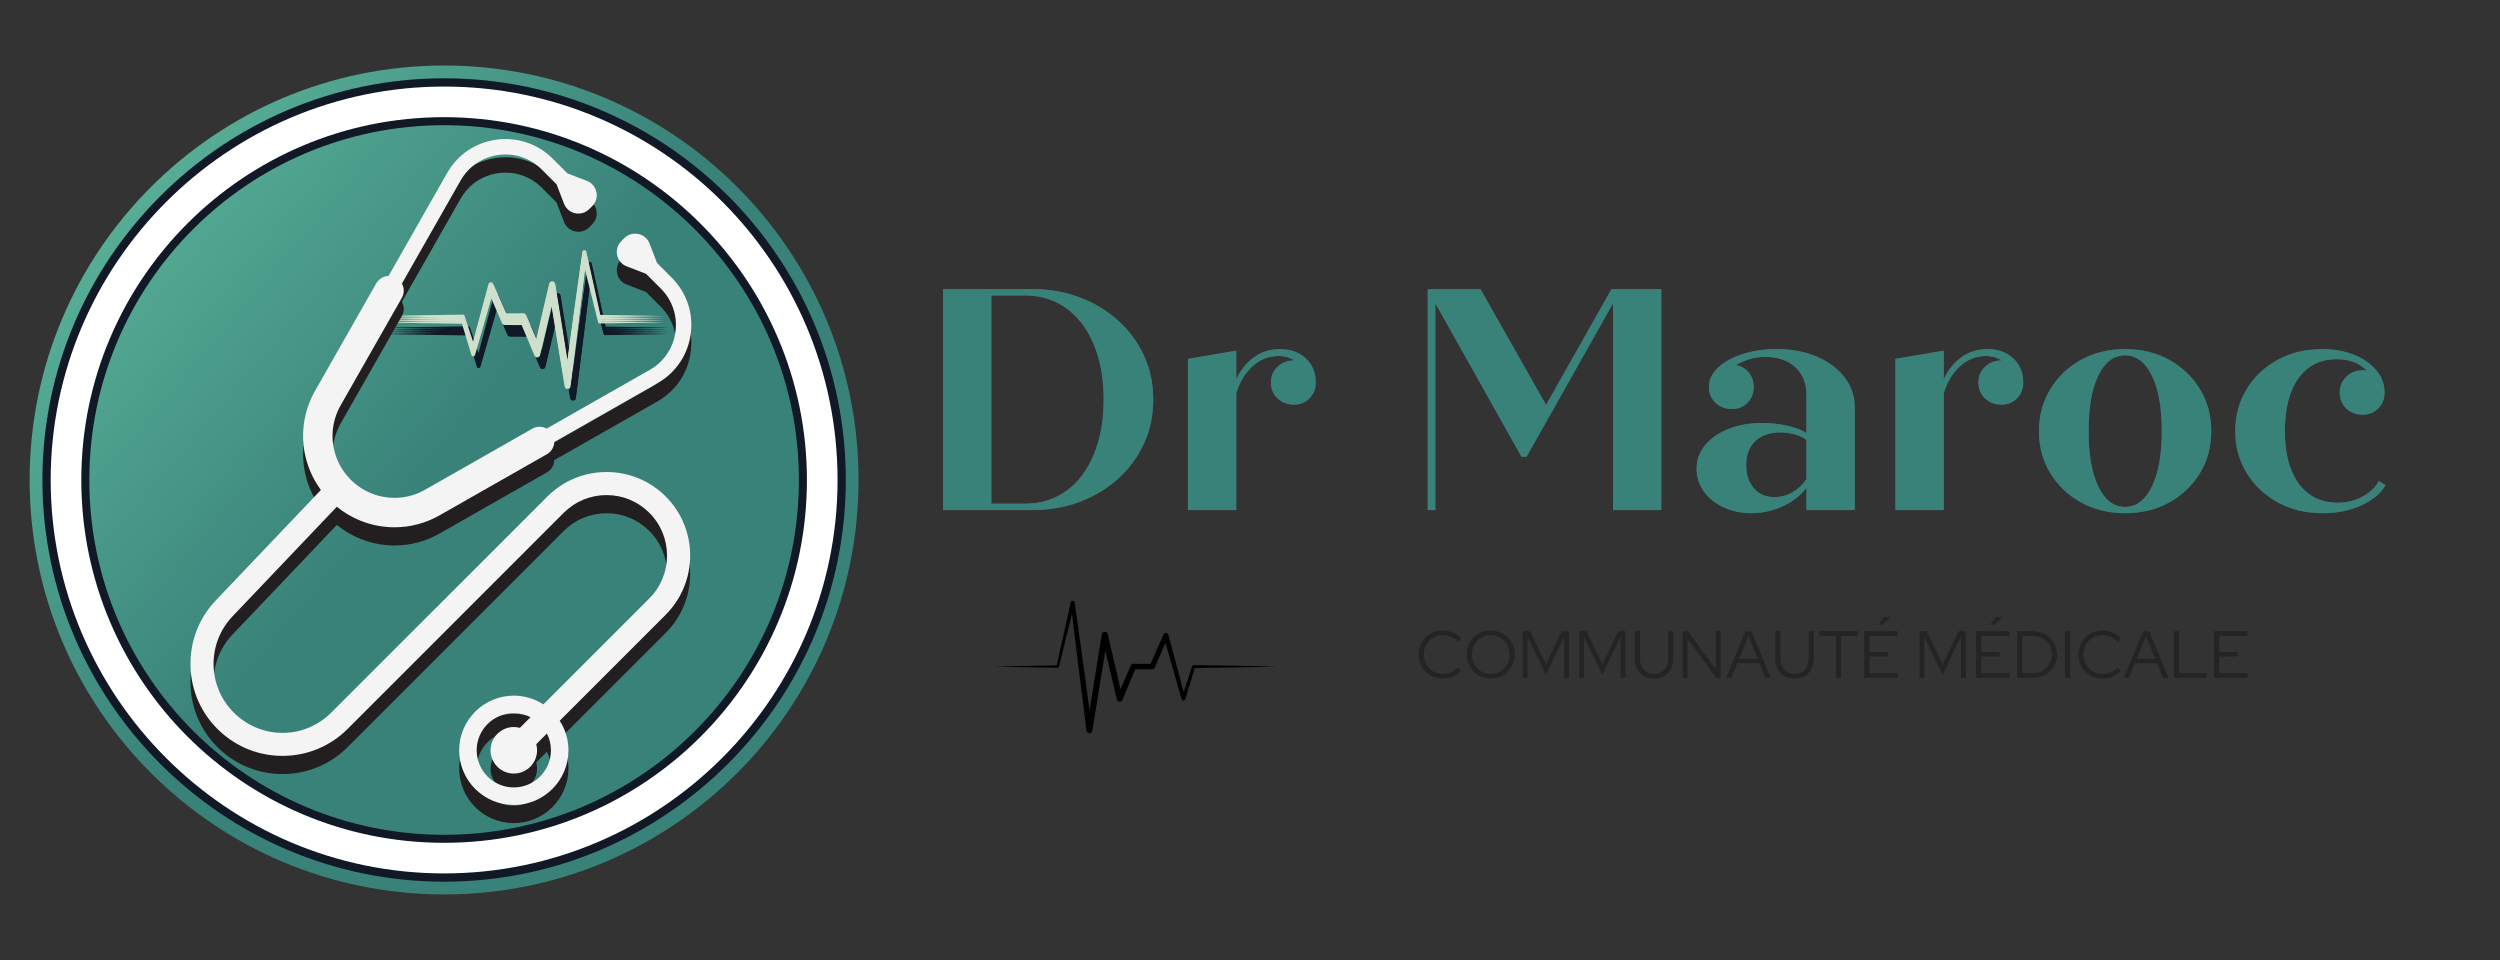 <svg xmlns="http://www.w3.org/2000/svg" xmlns:xlink="http://www.w3.org/1999/xlink" width="500" zoomAndPan="magnify" viewBox="0 0 375 144" height="192" preserveAspectRatio="xMidYMid meet" version="1.0"><rect x="0" y="0" width="375" height="144" fill="#333333" stroke="none"/><defs><g/><clipPath id="6ea7216e20"><path d="M 7.16 12.516 L 126.41 12.516 L 126.41 131.766 L 7.16 131.766 Z M 7.16 12.516 " clip-rule="nonzero"/></clipPath><clipPath id="71b579f2ea"><path d="M 66.645 12.516 C 99.5 12.516 126.129 39.145 126.129 72 C 126.129 104.855 99.5 131.484 66.645 131.484 C 33.789 131.484 7.16 104.855 7.16 72 C 7.16 39.145 33.789 12.516 66.645 12.516 Z M 66.645 12.516 " clip-rule="nonzero"/></clipPath><linearGradient x1="-22.59" gradientTransform="matrix(0.198, 0, 0, 0.198, 7.159, 12.515)" y1="26.661" x2="622.591" gradientUnits="userSpaceOnUse" y2="573.339" id="23913e7022"><stop stop-opacity="1" stop-color="rgb(38.531%, 74.916%, 62.9%)" offset="0"/><stop stop-opacity="1" stop-color="rgb(38.4%, 74.721%, 62.776%)" offset="0.008"/><stop stop-opacity="1" stop-color="rgb(38.138%, 74.333%, 62.531%)" offset="0.016"/><stop stop-opacity="1" stop-color="rgb(37.875%, 73.944%, 62.286%)" offset="0.023"/><stop stop-opacity="1" stop-color="rgb(37.614%, 73.557%, 62.041%)" offset="0.031"/><stop stop-opacity="1" stop-color="rgb(37.352%, 73.167%, 61.795%)" offset="0.039"/><stop stop-opacity="1" stop-color="rgb(37.09%, 72.78%, 61.551%)" offset="0.047"/><stop stop-opacity="1" stop-color="rgb(36.829%, 72.391%, 61.305%)" offset="0.055"/><stop stop-opacity="1" stop-color="rgb(36.566%, 72.003%, 61.06%)" offset="0.062"/><stop stop-opacity="1" stop-color="rgb(36.304%, 71.614%, 60.815%)" offset="0.07"/><stop stop-opacity="1" stop-color="rgb(36.043%, 71.227%, 60.57%)" offset="0.078"/><stop stop-opacity="1" stop-color="rgb(35.78%, 70.837%, 60.324%)" offset="0.086"/><stop stop-opacity="1" stop-color="rgb(35.518%, 70.45%, 60.078%)" offset="0.094"/><stop stop-opacity="1" stop-color="rgb(35.257%, 70.061%, 59.834%)" offset="0.102"/><stop stop-opacity="1" stop-color="rgb(34.995%, 69.673%, 59.589%)" offset="0.109"/><stop stop-opacity="1" stop-color="rgb(34.732%, 69.284%, 59.343%)" offset="0.117"/><stop stop-opacity="1" stop-color="rgb(34.471%, 68.895%, 59.099%)" offset="0.125"/><stop stop-opacity="1" stop-color="rgb(34.209%, 68.507%, 58.853%)" offset="0.133"/><stop stop-opacity="1" stop-color="rgb(33.946%, 68.118%, 58.607%)" offset="0.141"/><stop stop-opacity="1" stop-color="rgb(33.685%, 67.731%, 58.363%)" offset="0.148"/><stop stop-opacity="1" stop-color="rgb(33.423%, 67.342%, 58.118%)" offset="0.156"/><stop stop-opacity="1" stop-color="rgb(33.16%, 66.954%, 57.872%)" offset="0.164"/><stop stop-opacity="1" stop-color="rgb(32.899%, 66.565%, 57.626%)" offset="0.172"/><stop stop-opacity="1" stop-color="rgb(32.637%, 66.177%, 57.382%)" offset="0.18"/><stop stop-opacity="1" stop-color="rgb(32.375%, 65.788%, 57.137%)" offset="0.188"/><stop stop-opacity="1" stop-color="rgb(32.114%, 65.401%, 56.891%)" offset="0.195"/><stop stop-opacity="1" stop-color="rgb(31.851%, 65.012%, 56.647%)" offset="0.203"/><stop stop-opacity="1" stop-color="rgb(31.589%, 64.624%, 56.401%)" offset="0.211"/><stop stop-opacity="1" stop-color="rgb(31.326%, 64.235%, 56.155%)" offset="0.219"/><stop stop-opacity="1" stop-color="rgb(31.065%, 63.847%, 55.911%)" offset="0.227"/><stop stop-opacity="1" stop-color="rgb(30.803%, 63.458%, 55.666%)" offset="0.234"/><stop stop-opacity="1" stop-color="rgb(30.54%, 63.071%, 55.42%)" offset="0.242"/><stop stop-opacity="1" stop-color="rgb(30.28%, 62.682%, 55.174%)" offset="0.25"/><stop stop-opacity="1" stop-color="rgb(30.017%, 62.294%, 54.93%)" offset="0.258"/><stop stop-opacity="1" stop-color="rgb(29.755%, 61.905%, 54.684%)" offset="0.266"/><stop stop-opacity="1" stop-color="rgb(29.494%, 61.516%, 54.439%)" offset="0.273"/><stop stop-opacity="1" stop-color="rgb(29.231%, 61.128%, 54.195%)" offset="0.281"/><stop stop-opacity="1" stop-color="rgb(28.969%, 60.739%, 53.949%)" offset="0.289"/><stop stop-opacity="1" stop-color="rgb(28.708%, 60.352%, 53.703%)" offset="0.297"/><stop stop-opacity="1" stop-color="rgb(28.445%, 59.962%, 53.459%)" offset="0.305"/><stop stop-opacity="1" stop-color="rgb(28.183%, 59.575%, 53.214%)" offset="0.312"/><stop stop-opacity="1" stop-color="rgb(27.922%, 59.186%, 52.968%)" offset="0.32"/><stop stop-opacity="1" stop-color="rgb(27.66%, 58.798%, 52.722%)" offset="0.328"/><stop stop-opacity="1" stop-color="rgb(27.397%, 58.409%, 52.478%)" offset="0.336"/><stop stop-opacity="1" stop-color="rgb(27.136%, 58.022%, 52.232%)" offset="0.344"/><stop stop-opacity="1" stop-color="rgb(26.874%, 57.632%, 51.987%)" offset="0.352"/><stop stop-opacity="1" stop-color="rgb(26.611%, 57.245%, 51.743%)" offset="0.359"/><stop stop-opacity="1" stop-color="rgb(26.35%, 56.856%, 51.497%)" offset="0.367"/><stop stop-opacity="1" stop-color="rgb(26.088%, 56.468%, 51.251%)" offset="0.375"/><stop stop-opacity="1" stop-color="rgb(25.826%, 56.079%, 51.007%)" offset="0.383"/><stop stop-opacity="1" stop-color="rgb(25.565%, 55.692%, 50.761%)" offset="0.391"/><stop stop-opacity="1" stop-color="rgb(25.302%, 55.302%, 50.516%)" offset="0.398"/><stop stop-opacity="1" stop-color="rgb(25.04%, 54.915%, 50.27%)" offset="0.406"/><stop stop-opacity="1" stop-color="rgb(24.777%, 54.526%, 50.026%)" offset="0.414"/><stop stop-opacity="1" stop-color="rgb(24.516%, 54.137%, 49.78%)" offset="0.422"/><stop stop-opacity="1" stop-color="rgb(24.254%, 53.749%, 49.535%)" offset="0.43"/><stop stop-opacity="1" stop-color="rgb(23.991%, 53.36%, 49.29%)" offset="0.438"/><stop stop-opacity="1" stop-color="rgb(23.73%, 52.972%, 49.045%)" offset="0.445"/><stop stop-opacity="1" stop-color="rgb(23.468%, 52.583%, 48.799%)" offset="0.453"/><stop stop-opacity="1" stop-color="rgb(23.206%, 52.196%, 48.553%)" offset="0.459"/><stop stop-opacity="1" stop-color="rgb(23.076%, 52.002%, 48.431%)" offset="0.461"/><stop stop-opacity="1" stop-color="rgb(22.945%, 51.807%, 48.309%)" offset="0.469"/><stop stop-opacity="1" stop-color="rgb(22.682%, 51.419%, 48.064%)" offset="0.477"/><stop stop-opacity="1" stop-color="rgb(22.475%, 51.112%, 47.87%)" offset="0.484"/><stop stop-opacity="1" stop-color="rgb(22.4%, 50.999%, 47.8%)" offset="0.5"/><stop stop-opacity="1" stop-color="rgb(22.4%, 50.999%, 47.8%)" offset="0.541"/><stop stop-opacity="1" stop-color="rgb(22.4%, 50.999%, 47.8%)" offset="1"/></linearGradient><clipPath id="6064ca8823"><path d="M 55.402 40.656 L 96.238 40.656 L 96.238 59.691 L 55.402 59.691 Z M 55.402 40.656 " clip-rule="nonzero"/></clipPath><clipPath id="4a7163f756"><path d="M 55.402 40.953 L 96.238 40.953 L 96.238 59.988 L 55.402 59.988 Z M 55.402 40.953 " clip-rule="nonzero"/></clipPath><clipPath id="7b9df2905a"><path d="M 55.402 41.25 L 96.238 41.25 L 96.238 60.285 L 55.402 60.285 Z M 55.402 41.25 " clip-rule="nonzero"/></clipPath><clipPath id="7368d02bc0"><path d="M 55.402 41.547 L 96.238 41.547 L 96.238 60.582 L 55.402 60.582 Z M 55.402 41.547 " clip-rule="nonzero"/></clipPath><clipPath id="5b6e963832"><path d="M 54.629 39 L 95.461 39 L 95.461 58.012 L 54.629 58.012 Z M 54.629 39 " clip-rule="nonzero"/></clipPath><clipPath id="2488117eae"><path d="M 54.629 39.273 L 95.461 39.273 L 95.461 58.309 L 54.629 58.309 Z M 54.629 39.273 " clip-rule="nonzero"/></clipPath><clipPath id="bb50651829"><path d="M 54.629 39.57 L 95.461 39.57 L 95.461 58.605 L 54.629 58.605 Z M 54.629 39.57 " clip-rule="nonzero"/></clipPath><clipPath id="b7a9637444"><path d="M 54.629 39.867 L 95.461 39.867 L 95.461 58.902 L 54.629 58.902 Z M 54.629 39.867 " clip-rule="nonzero"/></clipPath><clipPath id="23c452570f"><path d="M 8.996 14.352 L 124.395 14.352 L 124.395 129.75 L 8.996 129.75 Z M 8.996 14.352 " clip-rule="nonzero"/></clipPath><clipPath id="8ea9c09f9b"><path d="M 12.375 17.73 L 120.879 17.73 L 120.879 126.234 L 12.375 126.234 Z M 12.375 17.73 " clip-rule="nonzero"/></clipPath><clipPath id="9e72d152f2"><path d="M 10.18 15.535 L 123.203 15.535 L 123.203 128.559 L 10.18 128.559 Z M 10.18 15.535 " clip-rule="nonzero"/></clipPath><clipPath id="bf94282d5f"><path d="M 11.148 16.504 L 122.027 16.504 L 122.027 127.383 L 11.148 127.383 Z M 11.148 16.504 " clip-rule="nonzero"/></clipPath><clipPath id="4b857b1052"><path d="M 149 90.086 L 191.742 90.086 L 191.742 110 L 149 110 Z M 149 90.086 " clip-rule="nonzero"/></clipPath><clipPath id="0bbe08842a"><path d="M 26.59 24 L 101 24 L 101 123 L 26.59 123 Z M 26.59 24 " clip-rule="nonzero"/></clipPath><clipPath id="94fdecab72"><path d="M 26.59 21.09 L 101 21.09 L 101 120.395 L 26.59 120.395 Z M 26.59 21.09 " clip-rule="nonzero"/></clipPath><clipPath id="9aa8e9bdf5"><path d="M 4.445 9.828 L 128.945 9.828 L 128.945 134.328 L 4.445 134.328 Z M 4.445 9.828 " clip-rule="nonzero"/></clipPath><clipPath id="6d82185766"><path d="M 66.613 9.828 C 100.949 9.828 128.781 37.656 128.781 71.996 C 128.781 106.332 100.949 134.164 66.613 134.164 C 32.277 134.164 4.445 106.332 4.445 71.996 C 4.445 37.656 32.277 9.828 66.613 9.828 Z M 66.613 9.828 " clip-rule="nonzero"/></clipPath><linearGradient x1="-22.59" gradientTransform="matrix(0.207, 0, 0, 0.207, 4.445, 9.827)" y1="26.661" x2="622.591" gradientUnits="userSpaceOnUse" y2="573.339" id="d763b9870f"><stop stop-opacity="1" stop-color="rgb(38.531%, 74.916%, 62.9%)" offset="0"/><stop stop-opacity="1" stop-color="rgb(38.4%, 74.721%, 62.776%)" offset="0.008"/><stop stop-opacity="1" stop-color="rgb(38.138%, 74.333%, 62.531%)" offset="0.016"/><stop stop-opacity="1" stop-color="rgb(37.875%, 73.944%, 62.286%)" offset="0.023"/><stop stop-opacity="1" stop-color="rgb(37.614%, 73.557%, 62.041%)" offset="0.031"/><stop stop-opacity="1" stop-color="rgb(37.352%, 73.167%, 61.795%)" offset="0.039"/><stop stop-opacity="1" stop-color="rgb(37.09%, 72.78%, 61.551%)" offset="0.047"/><stop stop-opacity="1" stop-color="rgb(36.829%, 72.391%, 61.305%)" offset="0.055"/><stop stop-opacity="1" stop-color="rgb(36.566%, 72.003%, 61.06%)" offset="0.062"/><stop stop-opacity="1" stop-color="rgb(36.304%, 71.614%, 60.815%)" offset="0.07"/><stop stop-opacity="1" stop-color="rgb(36.043%, 71.227%, 60.57%)" offset="0.078"/><stop stop-opacity="1" stop-color="rgb(35.78%, 70.837%, 60.324%)" offset="0.086"/><stop stop-opacity="1" stop-color="rgb(35.518%, 70.45%, 60.078%)" offset="0.094"/><stop stop-opacity="1" stop-color="rgb(35.257%, 70.061%, 59.834%)" offset="0.102"/><stop stop-opacity="1" stop-color="rgb(34.995%, 69.673%, 59.589%)" offset="0.109"/><stop stop-opacity="1" stop-color="rgb(34.732%, 69.284%, 59.343%)" offset="0.117"/><stop stop-opacity="1" stop-color="rgb(34.471%, 68.895%, 59.099%)" offset="0.125"/><stop stop-opacity="1" stop-color="rgb(34.209%, 68.507%, 58.853%)" offset="0.133"/><stop stop-opacity="1" stop-color="rgb(33.946%, 68.118%, 58.607%)" offset="0.141"/><stop stop-opacity="1" stop-color="rgb(33.685%, 67.731%, 58.363%)" offset="0.148"/><stop stop-opacity="1" stop-color="rgb(33.423%, 67.342%, 58.118%)" offset="0.156"/><stop stop-opacity="1" stop-color="rgb(33.16%, 66.954%, 57.872%)" offset="0.164"/><stop stop-opacity="1" stop-color="rgb(32.899%, 66.565%, 57.626%)" offset="0.172"/><stop stop-opacity="1" stop-color="rgb(32.637%, 66.177%, 57.382%)" offset="0.18"/><stop stop-opacity="1" stop-color="rgb(32.375%, 65.788%, 57.137%)" offset="0.188"/><stop stop-opacity="1" stop-color="rgb(32.114%, 65.401%, 56.891%)" offset="0.195"/><stop stop-opacity="1" stop-color="rgb(31.851%, 65.012%, 56.647%)" offset="0.203"/><stop stop-opacity="1" stop-color="rgb(31.589%, 64.624%, 56.401%)" offset="0.211"/><stop stop-opacity="1" stop-color="rgb(31.326%, 64.235%, 56.155%)" offset="0.219"/><stop stop-opacity="1" stop-color="rgb(31.065%, 63.847%, 55.911%)" offset="0.227"/><stop stop-opacity="1" stop-color="rgb(30.803%, 63.458%, 55.666%)" offset="0.234"/><stop stop-opacity="1" stop-color="rgb(30.54%, 63.071%, 55.42%)" offset="0.242"/><stop stop-opacity="1" stop-color="rgb(30.28%, 62.682%, 55.174%)" offset="0.25"/><stop stop-opacity="1" stop-color="rgb(30.017%, 62.294%, 54.93%)" offset="0.258"/><stop stop-opacity="1" stop-color="rgb(29.755%, 61.905%, 54.684%)" offset="0.266"/><stop stop-opacity="1" stop-color="rgb(29.494%, 61.516%, 54.439%)" offset="0.273"/><stop stop-opacity="1" stop-color="rgb(29.231%, 61.128%, 54.195%)" offset="0.281"/><stop stop-opacity="1" stop-color="rgb(28.969%, 60.739%, 53.949%)" offset="0.289"/><stop stop-opacity="1" stop-color="rgb(28.708%, 60.352%, 53.703%)" offset="0.297"/><stop stop-opacity="1" stop-color="rgb(28.445%, 59.962%, 53.459%)" offset="0.305"/><stop stop-opacity="1" stop-color="rgb(28.183%, 59.575%, 53.214%)" offset="0.312"/><stop stop-opacity="1" stop-color="rgb(27.922%, 59.186%, 52.968%)" offset="0.32"/><stop stop-opacity="1" stop-color="rgb(27.66%, 58.798%, 52.722%)" offset="0.328"/><stop stop-opacity="1" stop-color="rgb(27.397%, 58.409%, 52.478%)" offset="0.336"/><stop stop-opacity="1" stop-color="rgb(27.136%, 58.022%, 52.232%)" offset="0.344"/><stop stop-opacity="1" stop-color="rgb(26.874%, 57.632%, 51.987%)" offset="0.352"/><stop stop-opacity="1" stop-color="rgb(26.611%, 57.245%, 51.743%)" offset="0.359"/><stop stop-opacity="1" stop-color="rgb(26.35%, 56.856%, 51.497%)" offset="0.367"/><stop stop-opacity="1" stop-color="rgb(26.088%, 56.468%, 51.251%)" offset="0.375"/><stop stop-opacity="1" stop-color="rgb(25.826%, 56.079%, 51.007%)" offset="0.383"/><stop stop-opacity="1" stop-color="rgb(25.565%, 55.692%, 50.761%)" offset="0.391"/><stop stop-opacity="1" stop-color="rgb(25.302%, 55.302%, 50.516%)" offset="0.398"/><stop stop-opacity="1" stop-color="rgb(25.04%, 54.915%, 50.27%)" offset="0.406"/><stop stop-opacity="1" stop-color="rgb(24.777%, 54.526%, 50.026%)" offset="0.414"/><stop stop-opacity="1" stop-color="rgb(24.516%, 54.137%, 49.78%)" offset="0.422"/><stop stop-opacity="1" stop-color="rgb(24.254%, 53.749%, 49.535%)" offset="0.43"/><stop stop-opacity="1" stop-color="rgb(23.991%, 53.36%, 49.29%)" offset="0.438"/><stop stop-opacity="1" stop-color="rgb(23.73%, 52.972%, 49.045%)" offset="0.445"/><stop stop-opacity="1" stop-color="rgb(23.468%, 52.583%, 48.799%)" offset="0.453"/><stop stop-opacity="1" stop-color="rgb(23.206%, 52.196%, 48.555%)" offset="0.459"/><stop stop-opacity="1" stop-color="rgb(23.076%, 52.002%, 48.433%)" offset="0.461"/><stop stop-opacity="1" stop-color="rgb(22.945%, 51.807%, 48.309%)" offset="0.469"/><stop stop-opacity="1" stop-color="rgb(22.682%, 51.419%, 48.064%)" offset="0.477"/><stop stop-opacity="1" stop-color="rgb(22.475%, 51.112%, 47.87%)" offset="0.484"/><stop stop-opacity="1" stop-color="rgb(22.4%, 50.999%, 47.8%)" offset="0.5"/><stop stop-opacity="1" stop-color="rgb(22.4%, 50.999%, 47.8%)" offset="0.541"/><stop stop-opacity="1" stop-color="rgb(22.4%, 50.999%, 47.8%)" offset="1"/></linearGradient><clipPath id="7c3fc2e0f0"><path d="M 57.633 39.242 L 100.312 39.242 L 100.312 59.137 L 57.633 59.137 Z M 57.633 39.242 " clip-rule="nonzero"/></clipPath><clipPath id="67d1b5c1c8"><path d="M 57.633 39.551 L 100.312 39.551 L 100.312 59.445 L 57.633 59.445 Z M 57.633 39.551 " clip-rule="nonzero"/></clipPath><clipPath id="22e7cd71c7"><path d="M 57.633 39.859 L 100.312 39.859 L 100.312 59.758 L 57.633 59.758 Z M 57.633 39.859 " clip-rule="nonzero"/></clipPath><clipPath id="252f5b453d"><path d="M 57.633 40.172 L 100.312 40.172 L 100.312 60.066 L 57.633 60.066 Z M 57.633 40.172 " clip-rule="nonzero"/></clipPath><clipPath id="cec5c5e789"><path d="M 56.824 37.484 L 99.5 37.484 L 99.5 57.383 L 56.824 57.383 Z M 56.824 37.484 " clip-rule="nonzero"/></clipPath><clipPath id="6886cffd63"><path d="M 56.824 37.797 L 99.5 37.797 L 99.5 57.691 L 56.824 57.691 Z M 56.824 37.797 " clip-rule="nonzero"/></clipPath><clipPath id="8165dd7068"><path d="M 56.824 38.105 L 99.5 38.105 L 99.5 58 L 56.824 58 Z M 56.824 38.105 " clip-rule="nonzero"/></clipPath><clipPath id="dd8efa85d7"><path d="M 56.824 38.414 L 99.5 38.414 L 99.5 58.312 L 56.824 58.312 Z M 56.824 38.414 " clip-rule="nonzero"/></clipPath><clipPath id="3be9b013c9"><path d="M 6.363 11.746 L 126.98 11.746 L 126.98 132.359 L 6.363 132.359 Z M 6.363 11.746 " clip-rule="nonzero"/></clipPath><clipPath id="666aba09e2"><path d="M 9.898 15.277 L 123.301 15.277 L 123.301 128.684 L 9.898 128.684 Z M 9.898 15.277 " clip-rule="nonzero"/></clipPath><clipPath id="1e77b068c1"><path d="M 7.602 12.984 L 125.734 12.984 L 125.734 131.113 L 7.602 131.113 Z M 7.602 12.984 " clip-rule="nonzero"/></clipPath><clipPath id="d6bad181af"><path d="M 8.613 13.996 L 124.504 13.996 L 124.504 129.887 L 8.613 129.887 Z M 8.613 13.996 " clip-rule="nonzero"/></clipPath><clipPath id="e9860f0339"><path d="M 28.473 23.254 L 104 23.254 L 104 123.66 L 28.473 123.66 Z M 28.473 23.254 " clip-rule="nonzero"/></clipPath><clipPath id="1477f499d7"><path d="M 28.473 20.527 L 104 20.527 L 104 120.93 L 28.473 120.93 Z M 28.473 20.527 " clip-rule="nonzero"/></clipPath></defs><g clip-path="url(#6ea7216e20)"><g clip-path="url(#71b579f2ea)"><path fill="url(#23913e7022)" d="M 7.16 12.516 L 7.16 131.484 L 126.129 131.484 L 126.129 12.516 Z M 7.16 12.516 " fill-rule="nonzero"/></g></g><g clip-path="url(#6064ca8823)"><path fill="#111826" d="M 58.387 50.09 L 61.422 50.035 L 67.5 49.941 C 67.586 49.941 67.672 49.996 67.699 50.086 L 67.703 50.09 L 68.926 53.824 L 69.301 52.418 L 69.914 50.133 L 71.141 45.566 C 71.168 45.465 71.238 45.379 71.34 45.332 C 71.52 45.254 71.73 45.332 71.812 45.512 L 71.812 45.52 L 72.812 47.758 L 73.699 49.766 L 76.168 49.754 C 76.324 49.75 76.473 49.844 76.539 49.996 L 76.539 50 L 78.008 53.414 L 78.781 50.086 L 79.852 45.5 C 79.891 45.328 80.031 45.191 80.211 45.164 C 80.453 45.125 80.68 45.289 80.719 45.527 L 81.82 52.395 L 82.465 56.469 L 83.332 50.109 L 83.973 45.523 L 84.293 43.234 L 84.617 40.941 L 84.617 40.934 C 84.633 40.82 84.719 40.723 84.84 40.695 C 84.996 40.66 85.148 40.758 85.184 40.914 L 86.207 45.516 L 86.715 47.816 L 87.191 49.988 L 89.363 50.02 L 91.672 50.062 L 93.984 50.105 L 96.293 50.156 L 93.984 50.207 L 91.672 50.25 L 89.363 50.289 L 87.055 50.324 C 86.977 50.324 86.91 50.277 86.891 50.199 L 86.316 47.906 L 85.75 45.621 L 85 42.578 L 84.91 43.312 L 84.066 50.203 L 82.91 59.387 C 82.887 59.566 82.75 59.715 82.566 59.746 C 82.336 59.781 82.121 59.629 82.086 59.402 L 82.086 59.398 L 80.957 52.535 L 80.203 47.871 L 79.633 50.285 L 78.547 54.871 L 78.543 54.879 C 78.512 55.004 78.426 55.117 78.297 55.168 C 78.078 55.262 77.828 55.16 77.738 54.941 L 75.898 50.559 L 73.449 50.547 L 73.441 50.547 C 73.293 50.543 73.152 50.457 73.09 50.312 L 72.121 48.059 L 71.551 46.73 L 70.527 50.305 L 69.875 52.578 L 69.215 54.848 L 69.215 54.855 C 69.188 54.941 69.121 55.008 69.031 55.039 C 68.891 55.082 68.738 55 68.695 54.855 L 67.34 50.367 L 64.461 50.324 L 61.422 50.277 L 58.387 50.223 L 55.348 50.156 L 58.387 50.09 " fill-opacity="1" fill-rule="nonzero"/></g><g clip-path="url(#4a7163f756)"><path fill="#111826" d="M 58.387 50.387 L 61.422 50.332 L 67.5 50.238 C 67.586 50.238 67.672 50.293 67.699 50.383 L 67.703 50.387 L 68.926 54.121 L 69.301 52.715 L 69.914 50.43 L 71.141 45.863 C 71.168 45.762 71.238 45.676 71.34 45.629 C 71.52 45.547 71.73 45.629 71.812 45.809 L 71.812 45.816 L 72.812 48.055 L 73.699 50.062 L 76.168 50.051 C 76.324 50.047 76.473 50.141 76.539 50.289 L 76.539 50.293 L 78.008 53.711 L 78.781 50.383 L 79.852 45.793 C 79.891 45.625 80.031 45.488 80.211 45.457 C 80.453 45.422 80.68 45.586 80.719 45.824 L 81.82 52.691 L 82.465 56.766 L 83.332 50.402 L 83.973 45.82 L 84.293 43.531 L 84.617 41.238 L 84.617 41.23 C 84.633 41.117 84.719 41.02 84.84 40.992 C 84.996 40.957 85.148 41.055 85.184 41.211 L 86.207 45.809 L 86.715 48.113 L 87.191 50.285 L 89.363 50.316 L 91.672 50.359 L 93.984 50.402 L 96.293 50.453 L 93.984 50.504 L 91.672 50.547 L 89.363 50.586 L 87.055 50.621 C 86.977 50.621 86.91 50.57 86.891 50.496 L 86.316 48.203 L 85.75 45.918 L 85 42.875 L 84.91 43.609 L 84.066 50.5 L 82.91 59.684 C 82.887 59.859 82.75 60.012 82.566 60.043 C 82.336 60.078 82.121 59.926 82.086 59.699 L 82.086 59.695 L 80.957 52.832 L 80.203 48.164 L 79.633 50.582 L 78.547 55.168 L 78.543 55.176 C 78.512 55.301 78.426 55.41 78.297 55.465 C 78.078 55.559 77.828 55.453 77.738 55.238 L 75.898 50.855 L 73.449 50.84 L 73.441 50.84 C 73.293 50.84 73.152 50.754 73.09 50.609 L 72.121 48.355 L 71.551 47.027 L 70.527 50.602 L 69.875 52.875 L 69.215 55.145 L 69.215 55.152 C 69.188 55.234 69.121 55.305 69.031 55.332 C 68.891 55.375 68.738 55.297 68.695 55.152 L 67.34 50.664 L 64.461 50.621 L 61.422 50.57 L 58.387 50.52 L 55.348 50.453 L 58.387 50.387 " fill-opacity="1" fill-rule="nonzero"/></g><g clip-path="url(#7b9df2905a)"><path fill="#111826" d="M 58.387 50.684 L 61.422 50.629 L 67.5 50.535 C 67.586 50.535 67.672 50.59 67.699 50.68 L 67.703 50.684 L 68.926 54.414 L 69.301 53.012 L 69.914 50.727 L 71.141 46.16 C 71.168 46.059 71.238 45.973 71.34 45.926 C 71.52 45.844 71.73 45.926 71.812 46.105 L 71.812 46.113 L 72.812 48.352 L 73.699 50.359 L 76.168 50.344 C 76.324 50.344 76.473 50.438 76.539 50.586 L 76.539 50.59 L 78.008 54.008 L 78.781 50.68 L 79.852 46.09 C 79.891 45.922 80.031 45.785 80.211 45.754 C 80.453 45.715 80.68 45.879 80.719 46.121 L 81.82 52.988 L 82.465 57.059 L 83.332 50.699 L 83.973 46.117 L 84.293 43.824 L 84.617 41.535 L 84.617 41.527 C 84.633 41.414 84.719 41.312 84.84 41.289 C 84.996 41.254 85.148 41.352 85.184 41.508 L 86.207 46.105 L 86.715 48.406 L 87.191 50.582 L 89.363 50.613 L 91.672 50.656 L 93.984 50.699 L 96.293 50.75 L 93.984 50.797 L 91.672 50.844 L 89.363 50.883 L 87.055 50.918 C 86.977 50.918 86.91 50.867 86.891 50.793 L 86.316 48.5 L 85.75 46.215 L 85 43.172 L 84.91 43.906 L 84.066 50.797 L 82.91 59.98 C 82.887 60.156 82.75 60.309 82.566 60.34 C 82.336 60.375 82.121 60.223 82.086 59.996 L 82.086 59.992 L 80.957 53.129 L 80.203 48.461 L 79.633 50.879 L 78.547 55.465 L 78.543 55.473 C 78.512 55.598 78.426 55.707 78.297 55.762 C 78.078 55.855 77.828 55.75 77.738 55.535 L 75.898 51.148 L 73.449 51.137 L 73.441 51.137 C 73.293 51.137 73.152 51.051 73.09 50.906 L 72.121 48.652 L 71.551 47.324 L 70.527 50.898 L 69.875 53.172 L 69.215 55.441 L 69.215 55.449 C 69.188 55.531 69.121 55.602 69.031 55.629 C 68.891 55.672 68.738 55.594 68.695 55.449 L 67.34 50.961 L 64.461 50.918 L 61.422 50.867 L 58.387 50.812 L 55.348 50.75 L 58.387 50.684 " fill-opacity="1" fill-rule="nonzero"/></g><g clip-path="url(#7368d02bc0)"><path fill="#111826" d="M 58.387 50.98 L 61.422 50.926 L 64.461 50.875 L 67.5 50.832 C 67.586 50.832 67.672 50.887 67.699 50.977 L 67.703 50.98 L 68.926 54.711 L 69.301 53.309 L 69.914 51.023 L 71.141 46.457 C 71.168 46.355 71.238 46.266 71.34 46.223 C 71.52 46.141 71.73 46.223 71.812 46.402 L 71.812 46.41 L 72.812 48.648 L 73.699 50.656 L 76.168 50.641 C 76.324 50.641 76.473 50.73 76.539 50.883 L 76.539 50.887 L 78.008 54.305 L 78.781 50.977 L 79.852 46.387 C 79.891 46.219 80.031 46.082 80.211 46.051 C 80.453 46.012 80.68 46.176 80.719 46.418 L 81.82 53.285 L 82.465 57.355 L 83.332 50.996 L 83.973 46.414 L 84.293 44.121 L 84.617 41.832 L 84.617 41.824 C 84.633 41.711 84.719 41.609 84.84 41.586 C 84.996 41.551 85.148 41.648 85.184 41.805 L 86.207 46.402 L 86.715 48.703 L 87.191 50.879 L 89.363 50.91 L 91.672 50.953 L 93.984 50.996 L 96.293 51.047 L 93.984 51.094 L 91.672 51.141 L 89.363 51.18 L 87.055 51.215 C 86.977 51.215 86.91 51.164 86.891 51.09 L 86.316 48.797 L 85.75 46.512 L 85 43.469 L 84.91 44.203 L 84.066 51.094 L 82.91 60.277 C 82.887 60.453 82.75 60.605 82.566 60.637 C 82.336 60.672 82.121 60.52 82.086 60.293 L 82.086 60.289 L 80.957 53.426 L 80.203 48.758 L 79.633 51.176 L 78.547 55.762 L 78.543 55.766 C 78.512 55.895 78.426 56.004 78.297 56.059 C 78.078 56.148 77.828 56.047 77.738 55.832 L 75.898 51.445 L 73.449 51.434 L 73.441 51.434 C 73.293 51.434 73.152 51.348 73.09 51.199 L 72.121 48.949 L 71.551 47.621 L 70.527 51.195 L 69.875 53.465 L 69.215 55.738 L 69.215 55.746 C 69.188 55.828 69.121 55.898 69.031 55.926 C 68.891 55.969 68.738 55.891 68.695 55.746 L 67.34 51.254 L 64.461 51.215 L 61.422 51.164 L 58.387 51.109 L 55.348 51.047 L 58.387 50.98 " fill-opacity="1" fill-rule="nonzero"/></g><g clip-path="url(#5b6e963832)"><path fill="#cedfcc" d="M 57.609 48.41 L 60.648 48.355 L 63.688 48.309 L 66.723 48.262 C 66.812 48.262 66.895 48.316 66.926 48.406 L 66.926 48.414 L 68.152 52.145 L 68.523 50.738 L 69.137 48.453 L 70.363 43.887 C 70.391 43.789 70.461 43.699 70.562 43.652 C 70.746 43.574 70.957 43.652 71.035 43.836 L 71.039 43.84 L 72.035 46.078 L 72.926 48.086 L 75.395 48.074 C 75.551 48.074 75.699 48.164 75.762 48.316 L 75.766 48.32 L 77.234 51.734 L 78.004 48.406 L 79.078 43.82 C 79.117 43.648 79.254 43.512 79.438 43.484 C 79.68 43.445 79.906 43.609 79.941 43.848 L 81.047 50.715 L 81.691 54.789 L 82.559 48.43 L 83.195 43.844 L 83.516 41.555 L 83.84 39.262 L 83.84 39.254 C 83.859 39.141 83.945 39.043 84.062 39.016 C 84.219 38.98 84.375 39.078 84.406 39.234 L 85.43 43.836 L 85.938 46.137 L 86.414 48.309 L 88.59 48.34 L 93.207 48.426 L 95.52 48.477 L 93.207 48.527 L 90.898 48.57 L 88.59 48.609 L 86.277 48.645 C 86.203 48.648 86.133 48.598 86.113 48.52 L 84.973 43.941 L 84.223 40.902 L 84.137 41.633 L 83.855 43.93 L 83.289 48.523 L 82.137 57.707 C 82.113 57.887 81.977 58.035 81.789 58.066 C 81.562 58.102 81.348 57.949 81.309 57.723 L 81.309 57.719 L 80.184 50.855 L 79.426 46.191 L 78.859 48.609 L 77.77 53.191 L 77.77 53.199 C 77.738 53.324 77.648 53.438 77.52 53.492 C 77.305 53.582 77.055 53.48 76.961 53.262 L 75.125 48.879 L 72.672 48.867 L 72.668 48.867 C 72.52 48.863 72.379 48.777 72.316 48.633 L 71.344 46.379 L 70.777 45.051 L 69.754 48.625 L 69.098 50.898 L 68.441 53.168 L 68.438 53.176 C 68.414 53.262 68.348 53.332 68.258 53.359 C 68.113 53.402 67.965 53.32 67.922 53.176 L 66.562 48.688 L 63.688 48.645 L 60.648 48.598 L 57.609 48.543 L 54.574 48.477 L 57.609 48.41 " fill-opacity="1" fill-rule="nonzero"/></g><g clip-path="url(#2488117eae)"><path fill="#cedfcc" d="M 57.609 48.707 L 60.648 48.652 L 63.688 48.605 L 66.723 48.559 C 66.812 48.559 66.895 48.613 66.926 48.703 L 66.926 48.707 L 68.152 52.441 L 68.523 51.035 L 69.137 48.75 L 70.363 44.184 C 70.391 44.082 70.461 43.996 70.562 43.949 C 70.746 43.871 70.957 43.949 71.035 44.129 L 71.039 44.137 L 72.035 46.375 L 72.926 48.383 L 75.395 48.371 C 75.551 48.371 75.699 48.461 75.762 48.613 L 75.766 48.617 L 77.234 52.031 L 78.004 48.703 L 79.078 44.117 C 79.117 43.945 79.254 43.809 79.438 43.781 C 79.68 43.742 79.906 43.906 79.941 44.145 L 81.047 51.012 L 81.691 55.086 L 82.559 48.727 L 83.195 44.141 L 83.516 41.852 L 83.84 39.559 L 83.84 39.551 C 83.859 39.438 83.945 39.34 84.062 39.312 C 84.219 39.277 84.375 39.375 84.406 39.531 L 85.43 44.133 L 85.938 46.434 L 86.414 48.605 L 88.59 48.637 L 93.207 48.723 L 95.52 48.773 L 93.207 48.824 L 90.898 48.867 L 88.59 48.906 L 86.277 48.941 C 86.203 48.945 86.133 48.895 86.113 48.816 L 85.543 46.523 L 84.973 44.238 L 84.223 41.195 L 84.137 41.93 L 83.855 44.227 L 83.289 48.82 L 82.137 58.004 C 82.113 58.184 81.977 58.332 81.789 58.363 C 81.562 58.398 81.348 58.246 81.309 58.02 L 81.309 58.016 L 80.184 51.152 L 79.426 46.488 L 78.859 48.906 L 77.77 53.488 L 77.77 53.496 C 77.738 53.621 77.648 53.734 77.52 53.785 C 77.305 53.879 77.055 53.777 76.961 53.559 L 75.125 49.176 L 72.672 49.164 L 72.668 49.164 C 72.52 49.16 72.379 49.074 72.316 48.93 L 71.344 46.676 L 70.777 45.348 L 69.754 48.922 L 69.098 51.195 L 68.441 53.465 L 68.438 53.473 C 68.414 53.559 68.348 53.629 68.258 53.656 C 68.113 53.699 67.965 53.617 67.922 53.473 L 66.562 48.984 L 63.688 48.941 L 60.648 48.895 L 57.609 48.84 L 54.574 48.773 L 57.609 48.707 " fill-opacity="1" fill-rule="nonzero"/></g><g clip-path="url(#bb50651829)"><path fill="#cedfcc" d="M 57.609 49.004 L 60.648 48.949 L 63.688 48.902 L 66.723 48.855 C 66.812 48.855 66.895 48.91 66.926 49 L 66.926 49.004 L 68.152 52.738 L 68.523 51.332 L 69.137 49.047 L 70.363 44.48 C 70.391 44.379 70.461 44.293 70.562 44.246 C 70.746 44.168 70.957 44.246 71.035 44.426 L 71.039 44.434 L 72.035 46.672 L 72.926 48.68 L 75.395 48.668 C 75.551 48.664 75.699 48.758 75.762 48.906 L 75.766 48.91 L 77.234 52.328 L 78.004 49 L 79.078 44.41 C 79.117 44.242 79.254 44.105 79.438 44.074 C 79.68 44.039 79.906 44.203 79.941 44.441 L 81.047 51.309 L 81.691 55.383 L 82.559 49.02 L 83.195 44.438 L 83.516 42.148 L 83.84 39.855 L 83.84 39.848 C 83.859 39.734 83.945 39.637 84.062 39.609 C 84.219 39.574 84.375 39.672 84.406 39.828 L 85.43 44.426 L 85.938 46.73 L 86.414 48.902 L 88.59 48.934 L 93.207 49.02 L 95.52 49.07 L 93.207 49.121 L 90.898 49.164 L 88.59 49.203 L 86.277 49.238 C 86.203 49.238 86.133 49.188 86.113 49.113 L 85.543 46.82 L 84.973 44.535 L 84.223 41.492 L 84.137 42.227 L 83.855 44.523 L 83.289 49.117 L 82.137 58.301 C 82.113 58.477 81.977 58.629 81.789 58.66 C 81.562 58.695 81.348 58.543 81.309 58.316 L 81.309 58.312 L 80.184 51.449 L 79.426 46.781 L 78.859 49.199 L 77.77 53.785 L 77.77 53.793 C 77.738 53.918 77.648 54.027 77.52 54.082 C 77.305 54.176 77.055 54.07 76.961 53.855 L 75.125 49.473 L 72.672 49.457 L 72.668 49.457 C 72.52 49.457 72.379 49.371 72.316 49.227 L 71.344 46.973 L 70.777 45.645 L 69.754 49.219 L 69.098 51.492 L 68.441 53.762 L 68.438 53.77 C 68.414 53.852 68.348 53.922 68.258 53.949 C 68.113 53.992 67.965 53.914 67.922 53.77 L 66.562 49.281 L 63.688 49.238 L 60.648 49.191 L 57.609 49.137 L 54.574 49.07 L 57.609 49.004 " fill-opacity="1" fill-rule="nonzero"/></g><g clip-path="url(#b7a9637444)"><path fill="#cedfcc" d="M 57.609 49.301 L 60.648 49.246 L 63.688 49.199 L 66.723 49.152 C 66.812 49.152 66.895 49.207 66.926 49.297 L 66.926 49.301 L 68.152 53.031 L 68.523 51.629 L 69.137 49.344 L 70.363 44.777 C 70.391 44.676 70.461 44.59 70.562 44.543 C 70.746 44.461 70.957 44.543 71.035 44.723 L 71.039 44.73 L 72.035 46.969 L 72.926 48.977 L 75.395 48.961 C 75.551 48.961 75.699 49.055 75.762 49.203 L 75.766 49.207 L 77.234 52.625 L 78.004 49.297 L 79.078 44.707 C 79.117 44.539 79.254 44.402 79.438 44.371 C 79.68 44.332 79.906 44.496 79.941 44.738 L 81.047 51.605 L 81.691 55.676 L 82.559 49.316 L 83.195 44.734 L 83.516 42.441 L 83.84 40.152 L 83.84 40.145 C 83.859 40.031 83.945 39.93 84.062 39.906 C 84.219 39.871 84.375 39.969 84.406 40.125 L 85.43 44.723 L 85.938 47.023 L 86.414 49.199 L 88.59 49.23 L 93.207 49.316 L 95.52 49.367 L 93.207 49.414 L 90.898 49.461 L 88.59 49.5 L 86.277 49.535 C 86.203 49.535 86.133 49.484 86.113 49.41 L 85.543 47.117 L 84.973 44.832 L 84.223 41.789 L 84.137 42.523 L 83.855 44.82 L 83.289 49.414 L 82.137 58.598 C 82.113 58.773 81.977 58.926 81.789 58.957 C 81.562 58.992 81.348 58.84 81.309 58.613 L 81.309 58.609 L 80.184 51.746 L 79.426 47.078 L 78.859 49.496 L 77.77 54.082 L 77.77 54.09 C 77.738 54.215 77.648 54.324 77.52 54.379 C 77.305 54.473 77.055 54.367 76.961 54.152 L 75.125 49.766 L 72.672 49.754 L 72.668 49.754 C 72.52 49.754 72.379 49.668 72.316 49.523 L 71.344 47.27 L 70.777 45.941 L 69.754 49.516 L 69.098 51.789 L 68.441 54.059 L 68.438 54.066 C 68.414 54.148 68.348 54.219 68.258 54.246 C 68.113 54.289 67.965 54.211 67.922 54.066 L 66.562 49.578 L 63.688 49.535 L 60.648 49.484 L 57.609 49.43 L 54.574 49.367 L 57.609 49.301 " fill-opacity="1" fill-rule="nonzero"/></g><g clip-path="url(#23c452570f)"><path fill="#111826" d="M 66.645 129.648 C 34.793 129.648 8.996 103.668 8.996 72 C 8.996 40.328 34.793 14.352 66.645 14.352 C 98.492 14.352 124.293 40.148 124.293 72 C 124.293 103.848 98.312 129.648 66.645 129.648 Z M 66.645 17.91 C 36.75 17.91 12.555 42.105 12.555 72 C 12.555 101.891 36.75 126.09 66.645 126.09 C 96.535 126.09 120.734 101.891 120.734 72 C 120.734 42.105 96.355 17.91 66.645 17.91 Z M 66.645 17.91 " fill-opacity="1" fill-rule="nonzero"/></g><g clip-path="url(#8ea9c09f9b)"><path fill="#111826" d="M 66.645 126.266 C 36.664 126.266 12.375 101.812 12.375 72 C 12.375 42.184 36.664 17.73 66.645 17.73 C 96.625 17.73 120.91 42.02 120.91 72 C 120.91 101.98 96.457 126.266 66.645 126.266 Z M 66.645 21.082 C 38.504 21.082 15.727 43.859 15.727 72 C 15.727 100.137 38.504 122.918 66.645 122.918 C 94.781 122.918 117.562 100.137 117.562 72 C 117.562 43.859 94.613 21.082 66.645 21.082 Z M 66.645 21.082 " fill-opacity="1" fill-rule="nonzero"/></g><g clip-path="url(#9e72d152f2)"><path fill="#ffffff" d="M 66.645 128.461 C 35.449 128.461 10.18 103.02 10.18 72 C 10.18 40.98 35.449 15.535 66.645 15.535 C 97.836 15.535 123.105 40.805 123.105 72 C 123.105 103.191 97.664 128.461 66.645 128.461 Z M 66.645 19.023 C 37.367 19.023 13.668 42.723 13.668 72 C 13.668 101.277 37.367 124.977 66.645 124.977 C 95.922 124.977 119.621 101.277 119.621 72 C 119.621 42.723 95.746 19.023 66.645 19.023 Z M 66.645 19.023 " fill-opacity="1" fill-rule="nonzero"/></g><g clip-path="url(#bf94282d5f)"><path fill="#ffffff" d="M 66.645 127.496 C 35.984 127.496 11.148 102.488 11.148 72 C 11.148 41.512 35.984 16.504 66.645 16.504 C 97.305 16.504 122.141 41.34 122.141 72 C 122.141 102.66 97.133 127.496 66.645 127.496 Z M 66.645 19.93 C 37.867 19.93 14.574 43.223 14.574 72 C 14.574 100.773 37.867 124.07 66.645 124.07 C 95.418 124.07 118.715 100.773 118.715 72 C 118.715 43.223 95.246 19.93 66.645 19.93 Z M 66.645 19.93 " fill-opacity="1" fill-rule="nonzero"/></g><g clip-path="url(#4b857b1052)"><path fill="#000000" d="M 188.539 99.918 L 185.371 99.859 L 182.207 99.809 L 179.039 99.766 C 178.949 99.762 178.859 99.82 178.828 99.914 L 178.828 99.918 L 177.551 103.809 L 177.164 102.344 L 176.523 99.961 L 175.246 95.203 C 175.215 95.098 175.141 95.008 175.035 94.961 C 174.848 94.875 174.629 94.961 174.543 95.148 L 174.543 95.152 L 173.5 97.488 L 172.574 99.578 L 170.004 99.566 C 169.84 99.566 169.688 99.66 169.617 99.816 L 169.617 99.82 L 168.086 103.383 L 167.281 99.914 L 166.164 95.133 C 166.121 94.957 165.98 94.812 165.789 94.781 C 165.539 94.742 165.301 94.91 165.262 95.164 L 164.109 102.32 L 163.438 106.566 L 162.535 99.938 L 161.871 95.16 L 161.535 92.77 L 161.199 90.383 L 161.199 90.375 C 161.18 90.254 161.09 90.152 160.965 90.125 C 160.805 90.09 160.645 90.191 160.609 90.352 L 159.543 95.148 L 159.012 97.547 L 158.516 99.812 L 156.25 99.844 L 153.844 99.887 L 151.434 99.934 L 149.027 99.984 L 151.434 100.039 L 153.844 100.082 L 156.25 100.125 L 158.656 100.164 C 158.738 100.164 158.809 100.109 158.828 100.031 L 159.426 97.645 L 160.016 95.258 L 160.801 92.09 L 160.891 92.855 L 161.184 95.25 L 161.773 100.035 L 162.977 109.605 C 163 109.793 163.141 109.949 163.336 109.98 C 163.574 110.02 163.797 109.859 163.836 109.625 L 163.836 109.621 L 165.012 102.465 L 165.801 97.602 L 166.395 100.125 L 167.527 104.902 L 167.527 104.906 C 167.559 105.039 167.652 105.156 167.785 105.211 C 168.012 105.309 168.273 105.199 168.367 104.973 L 170.281 100.406 L 172.84 100.391 L 172.844 100.391 C 173 100.391 173.145 100.301 173.211 100.148 L 174.223 97.801 L 174.816 96.414 L 175.883 100.141 L 176.562 102.512 L 177.25 104.875 L 177.254 104.887 C 177.281 104.973 177.348 105.047 177.441 105.074 C 177.59 105.117 177.746 105.035 177.793 104.887 L 179.207 100.207 L 182.207 100.16 L 185.371 100.109 L 188.539 100.055 L 191.703 99.984 L 188.539 99.918 " fill-opacity="1" fill-rule="nonzero"/></g><g fill="#59a4c1" fill-opacity="0.4"><g transform="translate(137.957, 76.506)"><g><path d="M 16.906 -33.141 C 19.488 -33.141 21.875 -32.719 24.062 -31.875 C 26.258 -31.039 28.176 -29.875 29.812 -28.375 C 31.457 -26.883 32.738 -25.133 33.656 -23.125 C 34.57 -21.125 35.031 -18.938 35.031 -16.562 C 35.031 -14.195 34.57 -12.008 33.656 -10 C 32.738 -8 31.457 -6.25 29.812 -4.75 C 28.176 -3.258 26.258 -2.094 24.062 -1.25 C 21.875 -0.414 19.488 0 16.906 0 L 3.5 0 L 3.5 -33.141 Z M 15.812 -0.953 C 18.176 -0.953 20.242 -1.598 22.016 -2.891 C 23.785 -4.18 25.156 -6.004 26.125 -8.359 C 27.102 -10.711 27.594 -13.445 27.594 -16.562 C 27.594 -19.719 27.102 -22.461 26.125 -24.797 C 25.156 -27.141 23.785 -28.957 22.016 -30.25 C 20.242 -31.539 18.176 -32.188 15.812 -32.188 L 10.75 -32.188 L 10.75 -0.953 Z M 15.812 -0.953 "/></g></g></g><g fill="#59a4c1" fill-opacity="0.4"><g transform="translate(175.161, 76.506)"><g><path d="M 16.812 -24.141 C 18.414 -24.141 19.711 -23.676 20.703 -22.75 C 21.703 -21.82 22.203 -20.613 22.203 -19.125 C 22.203 -18.176 21.883 -17.383 21.25 -16.75 C 20.625 -16.125 19.852 -15.812 18.938 -15.812 C 17.957 -15.812 17.133 -16.125 16.469 -16.75 C 15.812 -17.383 15.484 -18.176 15.484 -19.125 C 15.484 -20.07 15.812 -20.859 16.469 -21.484 C 17.133 -22.117 17.957 -22.438 18.938 -22.438 L 18.984 -22.438 C 18.285 -22.883 17.5 -23.109 16.625 -23.109 C 15.164 -23.109 13.875 -22.602 12.75 -21.594 C 11.633 -20.582 10.812 -19.238 10.281 -17.562 L 10.281 0 L 3.031 0 L 3.031 -22.672 L 10.281 -23.906 L 10.281 -19.594 C 10.906 -20.988 11.785 -22.094 12.922 -22.906 C 14.055 -23.727 15.352 -24.141 16.812 -24.141 Z M 16.812 -24.141 "/></g></g></g><g fill="#59a4c1" fill-opacity="0.4"><g transform="translate(198.118, 76.506)"><g/></g></g><g fill="#59a4c1" fill-opacity="0.4"><g transform="translate(210.661, 76.506)"><g><path d="M 31.062 -33.141 L 38.531 -33.141 L 38.531 0 L 31.297 0 L 31.297 -31.016 L 18.328 -8 L 17.562 -8 L 4.641 -31.016 L 4.641 0 L 3.5 0 L 3.5 -33.141 L 11.406 -33.141 L 21.25 -15.766 Z M 31.062 -33.141 "/></g></g></g><g fill="#59a4c1" fill-opacity="0.4"><g transform="translate(253.119, 76.506)"><g><path d="M 13.391 -24.141 C 15.672 -24.141 17.691 -23.754 19.453 -22.984 C 21.223 -22.211 22.602 -21.172 23.594 -19.859 C 24.594 -18.547 25.094 -17.055 25.094 -15.391 L 25.094 0 L 17.844 0 L 17.844 -3.312 C 16.957 -2.176 15.773 -1.258 14.297 -0.562 C 12.816 0.125 11.238 0.469 9.562 0.469 C 8.051 0.469 6.672 0.176 5.422 -0.406 C 4.172 -0.988 3.18 -1.785 2.453 -2.797 C 1.734 -3.805 1.375 -4.941 1.375 -6.203 C 1.375 -7.523 1.797 -8.695 2.641 -9.719 C 3.492 -10.75 4.66 -11.562 6.141 -12.156 C 7.629 -12.758 9.32 -13.062 11.219 -13.062 C 12.508 -13.062 13.77 -12.922 15 -12.641 C 16.238 -12.359 17.188 -11.992 17.844 -11.547 L 17.844 -17.281 C 17.844 -19.02 17.289 -20.398 16.188 -21.422 C 15.082 -22.453 13.566 -22.969 11.641 -22.969 C 10.828 -22.969 10.039 -22.852 9.281 -22.625 C 8.52 -22.406 7.859 -22.109 7.297 -21.734 C 8.047 -21.609 8.672 -21.242 9.172 -20.641 C 9.68 -20.047 9.938 -19.32 9.938 -18.469 C 9.938 -17.52 9.629 -16.727 9.016 -16.094 C 8.398 -15.469 7.633 -15.156 6.719 -15.156 C 5.707 -15.156 4.867 -15.469 4.203 -16.094 C 3.547 -16.727 3.219 -17.52 3.219 -18.469 C 3.219 -19.539 3.664 -20.5 4.562 -21.344 C 5.469 -22.195 6.691 -22.875 8.234 -23.375 C 9.785 -23.883 11.504 -24.141 13.391 -24.141 Z M 13.016 -1.938 C 13.992 -1.938 14.91 -2.18 15.766 -2.672 C 16.617 -3.16 17.312 -3.816 17.844 -4.641 L 17.844 -10.516 C 17.438 -10.859 16.879 -11.129 16.172 -11.328 C 15.461 -11.535 14.711 -11.641 13.922 -11.641 C 12.336 -11.641 11.086 -11.207 10.172 -10.344 C 9.266 -9.477 8.812 -8.27 8.812 -6.719 C 8.812 -5.301 9.195 -4.148 9.969 -3.266 C 10.738 -2.379 11.754 -1.938 13.016 -1.938 Z M 13.016 -1.938 "/></g></g></g><g fill="#59a4c1" fill-opacity="0.4"><g transform="translate(281.282, 76.506)"><g><path d="M 16.812 -24.141 C 18.414 -24.141 19.711 -23.676 20.703 -22.75 C 21.703 -21.82 22.203 -20.613 22.203 -19.125 C 22.203 -18.176 21.883 -17.383 21.25 -16.75 C 20.625 -16.125 19.852 -15.812 18.938 -15.812 C 17.957 -15.812 17.133 -16.125 16.469 -16.75 C 15.812 -17.383 15.484 -18.176 15.484 -19.125 C 15.484 -20.07 15.812 -20.859 16.469 -21.484 C 17.133 -22.117 17.957 -22.438 18.938 -22.438 L 18.984 -22.438 C 18.285 -22.883 17.5 -23.109 16.625 -23.109 C 15.164 -23.109 13.875 -22.602 12.75 -21.594 C 11.633 -20.582 10.812 -19.238 10.281 -17.562 L 10.281 0 L 3.031 0 L 3.031 -22.672 L 10.281 -23.906 L 10.281 -19.594 C 10.906 -20.988 11.785 -22.094 12.922 -22.906 C 14.055 -23.727 15.352 -24.141 16.812 -24.141 Z M 16.812 -24.141 "/></g></g></g><g fill="#59a4c1" fill-opacity="0.4"><g transform="translate(304.239, 76.506)"><g><path d="M 14.531 0.469 C 12.07 0.469 9.867 -0.066 7.922 -1.141 C 5.984 -2.211 4.445 -3.676 3.312 -5.531 C 2.176 -7.395 1.609 -9.492 1.609 -11.828 C 1.609 -14.172 2.176 -16.27 3.312 -18.125 C 4.445 -19.988 5.984 -21.457 7.922 -22.531 C 9.867 -23.602 12.07 -24.141 14.531 -24.141 C 17 -24.141 19.203 -23.602 21.141 -22.531 C 23.078 -21.457 24.613 -19.988 25.75 -18.125 C 26.883 -16.27 27.453 -14.172 27.453 -11.828 C 27.453 -9.492 26.883 -7.395 25.75 -5.531 C 24.613 -3.676 23.078 -2.211 21.141 -1.141 C 19.203 -0.066 17 0.469 14.531 0.469 Z M 14.531 -0.469 C 16.207 -0.469 17.539 -1.477 18.531 -3.5 C 19.531 -5.52 20.031 -8.297 20.031 -11.828 C 20.031 -15.398 19.531 -18.188 18.531 -20.188 C 17.539 -22.195 16.207 -23.203 14.531 -23.203 C 12.832 -23.203 11.492 -22.195 10.516 -20.188 C 9.535 -18.188 9.047 -15.398 9.047 -11.828 C 9.047 -8.297 9.535 -5.52 10.516 -3.5 C 11.492 -1.477 12.832 -0.469 14.531 -0.469 Z M 14.531 -0.469 "/></g></g></g><g fill="#59a4c1" fill-opacity="0.4"><g transform="translate(333.68, 76.506)"><g><path d="M 23.156 -4.359 L 24.141 -3.734 C 23.484 -2.535 22.301 -1.535 20.594 -0.734 C 18.883 0.066 16.926 0.469 14.719 0.469 C 12.195 0.469 9.945 -0.07 7.969 -1.156 C 6 -2.25 4.445 -3.723 3.312 -5.578 C 2.176 -7.441 1.609 -9.523 1.609 -11.828 C 1.609 -14.172 2.176 -16.27 3.312 -18.125 C 4.445 -19.988 6 -21.457 7.969 -22.531 C 9.945 -23.602 12.18 -24.141 14.672 -24.141 C 16.441 -24.141 18.031 -23.852 19.438 -23.281 C 20.844 -22.719 21.953 -21.945 22.766 -20.969 C 23.586 -19.988 24 -18.867 24 -17.609 C 24 -16.66 23.68 -15.867 23.047 -15.234 C 22.422 -14.609 21.648 -14.297 20.734 -14.297 C 19.754 -14.297 18.93 -14.609 18.266 -15.234 C 17.609 -15.867 17.281 -16.66 17.281 -17.609 C 17.281 -18.555 17.609 -19.352 18.266 -20 C 18.93 -20.645 19.754 -20.969 20.734 -20.969 C 20.891 -20.969 21.098 -20.938 21.359 -20.875 C 20.285 -22.039 18.77 -22.625 16.812 -22.625 C 14.375 -22.625 12.469 -21.672 11.094 -19.766 C 9.727 -17.859 9.047 -15.211 9.047 -11.828 C 9.047 -8.484 9.742 -5.859 11.141 -3.953 C 12.547 -2.047 14.5 -1.094 17 -1.094 C 18.289 -1.094 19.504 -1.391 20.641 -1.984 C 21.773 -2.586 22.613 -3.379 23.156 -4.359 Z M 23.156 -4.359 "/></g></g></g><g fill="#39827a" fill-opacity="1"><g transform="translate(137.957, 76.506)"><g><path d="M 16.906 -33.141 C 19.488 -33.141 21.875 -32.719 24.062 -31.875 C 26.258 -31.039 28.176 -29.875 29.812 -28.375 C 31.457 -26.883 32.738 -25.133 33.656 -23.125 C 34.57 -21.125 35.031 -18.938 35.031 -16.562 C 35.031 -14.195 34.57 -12.008 33.656 -10 C 32.738 -8 31.457 -6.25 29.812 -4.75 C 28.176 -3.258 26.258 -2.094 24.062 -1.25 C 21.875 -0.414 19.488 0 16.906 0 L 3.5 0 L 3.5 -33.141 Z M 15.812 -0.953 C 18.176 -0.953 20.242 -1.598 22.016 -2.891 C 23.785 -4.18 25.156 -6.004 26.125 -8.359 C 27.102 -10.711 27.594 -13.445 27.594 -16.562 C 27.594 -19.719 27.102 -22.461 26.125 -24.797 C 25.156 -27.141 23.785 -28.957 22.016 -30.25 C 20.242 -31.539 18.176 -32.188 15.812 -32.188 L 10.75 -32.188 L 10.75 -0.953 Z M 15.812 -0.953 "/></g></g></g><g fill="#39827a" fill-opacity="1"><g transform="translate(175.161, 76.506)"><g><path d="M 16.812 -24.141 C 18.414 -24.141 19.711 -23.676 20.703 -22.75 C 21.703 -21.82 22.203 -20.613 22.203 -19.125 C 22.203 -18.176 21.883 -17.383 21.25 -16.75 C 20.625 -16.125 19.852 -15.812 18.938 -15.812 C 17.957 -15.812 17.133 -16.125 16.469 -16.75 C 15.812 -17.383 15.484 -18.176 15.484 -19.125 C 15.484 -20.07 15.812 -20.859 16.469 -21.484 C 17.133 -22.117 17.957 -22.438 18.938 -22.438 L 18.984 -22.438 C 18.285 -22.883 17.5 -23.109 16.625 -23.109 C 15.164 -23.109 13.875 -22.602 12.75 -21.594 C 11.633 -20.582 10.812 -19.238 10.281 -17.562 L 10.281 0 L 3.031 0 L 3.031 -22.672 L 10.281 -23.906 L 10.281 -19.594 C 10.906 -20.988 11.785 -22.094 12.922 -22.906 C 14.055 -23.727 15.352 -24.141 16.812 -24.141 Z M 16.812 -24.141 "/></g></g></g><g fill="#39827a" fill-opacity="1"><g transform="translate(198.118, 76.506)"><g/></g></g><g fill="#39827a" fill-opacity="1"><g transform="translate(210.661, 76.506)"><g><path d="M 31.062 -33.141 L 38.531 -33.141 L 38.531 0 L 31.297 0 L 31.297 -31.016 L 18.328 -8 L 17.562 -8 L 4.641 -31.016 L 4.641 0 L 3.5 0 L 3.5 -33.141 L 11.406 -33.141 L 21.25 -15.766 Z M 31.062 -33.141 "/></g></g></g><g fill="#39827a" fill-opacity="1"><g transform="translate(253.119, 76.506)"><g><path d="M 13.391 -24.141 C 15.672 -24.141 17.691 -23.754 19.453 -22.984 C 21.223 -22.211 22.602 -21.172 23.594 -19.859 C 24.594 -18.547 25.094 -17.055 25.094 -15.391 L 25.094 0 L 17.844 0 L 17.844 -3.312 C 16.957 -2.176 15.773 -1.258 14.297 -0.562 C 12.816 0.125 11.238 0.469 9.562 0.469 C 8.051 0.469 6.672 0.176 5.422 -0.406 C 4.172 -0.988 3.18 -1.785 2.453 -2.797 C 1.734 -3.805 1.375 -4.941 1.375 -6.203 C 1.375 -7.523 1.797 -8.695 2.641 -9.719 C 3.492 -10.75 4.66 -11.562 6.141 -12.156 C 7.629 -12.758 9.32 -13.062 11.219 -13.062 C 12.508 -13.062 13.77 -12.922 15 -12.641 C 16.238 -12.359 17.188 -11.992 17.844 -11.547 L 17.844 -17.281 C 17.844 -19.02 17.289 -20.398 16.188 -21.422 C 15.082 -22.453 13.566 -22.969 11.641 -22.969 C 10.828 -22.969 10.039 -22.852 9.281 -22.625 C 8.52 -22.406 7.859 -22.109 7.297 -21.734 C 8.047 -21.609 8.672 -21.242 9.172 -20.641 C 9.68 -20.047 9.938 -19.32 9.938 -18.469 C 9.938 -17.52 9.629 -16.727 9.016 -16.094 C 8.398 -15.469 7.633 -15.156 6.719 -15.156 C 5.707 -15.156 4.867 -15.469 4.203 -16.094 C 3.547 -16.727 3.219 -17.52 3.219 -18.469 C 3.219 -19.539 3.664 -20.5 4.562 -21.344 C 5.469 -22.195 6.691 -22.875 8.234 -23.375 C 9.785 -23.883 11.504 -24.141 13.391 -24.141 Z M 13.016 -1.938 C 13.992 -1.938 14.91 -2.18 15.766 -2.672 C 16.617 -3.16 17.312 -3.816 17.844 -4.641 L 17.844 -10.516 C 17.438 -10.859 16.879 -11.129 16.172 -11.328 C 15.461 -11.535 14.711 -11.641 13.922 -11.641 C 12.336 -11.641 11.086 -11.207 10.172 -10.344 C 9.266 -9.477 8.812 -8.27 8.812 -6.719 C 8.812 -5.301 9.195 -4.148 9.969 -3.266 C 10.738 -2.379 11.754 -1.938 13.016 -1.938 Z M 13.016 -1.938 "/></g></g></g><g fill="#39827a" fill-opacity="1"><g transform="translate(281.282, 76.506)"><g><path d="M 16.812 -24.141 C 18.414 -24.141 19.711 -23.676 20.703 -22.75 C 21.703 -21.82 22.203 -20.613 22.203 -19.125 C 22.203 -18.176 21.883 -17.383 21.25 -16.75 C 20.625 -16.125 19.852 -15.812 18.938 -15.812 C 17.957 -15.812 17.133 -16.125 16.469 -16.75 C 15.812 -17.383 15.484 -18.176 15.484 -19.125 C 15.484 -20.07 15.812 -20.859 16.469 -21.484 C 17.133 -22.117 17.957 -22.438 18.938 -22.438 L 18.984 -22.438 C 18.285 -22.883 17.5 -23.109 16.625 -23.109 C 15.164 -23.109 13.875 -22.602 12.75 -21.594 C 11.633 -20.582 10.812 -19.238 10.281 -17.562 L 10.281 0 L 3.031 0 L 3.031 -22.672 L 10.281 -23.906 L 10.281 -19.594 C 10.906 -20.988 11.785 -22.094 12.922 -22.906 C 14.055 -23.727 15.352 -24.141 16.812 -24.141 Z M 16.812 -24.141 "/></g></g></g><g fill="#39827a" fill-opacity="1"><g transform="translate(304.239, 76.506)"><g><path d="M 14.531 0.469 C 12.07 0.469 9.867 -0.066 7.922 -1.141 C 5.984 -2.211 4.445 -3.676 3.312 -5.531 C 2.176 -7.395 1.609 -9.492 1.609 -11.828 C 1.609 -14.172 2.176 -16.27 3.312 -18.125 C 4.445 -19.988 5.984 -21.457 7.922 -22.531 C 9.867 -23.602 12.07 -24.141 14.531 -24.141 C 17 -24.141 19.203 -23.602 21.141 -22.531 C 23.078 -21.457 24.613 -19.988 25.75 -18.125 C 26.883 -16.27 27.453 -14.172 27.453 -11.828 C 27.453 -9.492 26.883 -7.395 25.75 -5.531 C 24.613 -3.676 23.078 -2.211 21.141 -1.141 C 19.203 -0.066 17 0.469 14.531 0.469 Z M 14.531 -0.469 C 16.207 -0.469 17.539 -1.477 18.531 -3.5 C 19.531 -5.52 20.031 -8.297 20.031 -11.828 C 20.031 -15.398 19.531 -18.188 18.531 -20.188 C 17.539 -22.195 16.207 -23.203 14.531 -23.203 C 12.832 -23.203 11.492 -22.195 10.516 -20.188 C 9.535 -18.188 9.047 -15.398 9.047 -11.828 C 9.047 -8.297 9.535 -5.52 10.516 -3.5 C 11.492 -1.477 12.832 -0.469 14.531 -0.469 Z M 14.531 -0.469 "/></g></g></g><g fill="#39827a" fill-opacity="1"><g transform="translate(333.68, 76.506)"><g><path d="M 23.156 -4.359 L 24.141 -3.734 C 23.484 -2.535 22.301 -1.535 20.594 -0.734 C 18.883 0.066 16.926 0.469 14.719 0.469 C 12.195 0.469 9.945 -0.07 7.969 -1.156 C 6 -2.25 4.445 -3.723 3.312 -5.578 C 2.176 -7.441 1.609 -9.523 1.609 -11.828 C 1.609 -14.172 2.176 -16.27 3.312 -18.125 C 4.445 -19.988 6 -21.457 7.969 -22.531 C 9.945 -23.602 12.18 -24.141 14.672 -24.141 C 16.441 -24.141 18.031 -23.852 19.438 -23.281 C 20.844 -22.719 21.953 -21.945 22.766 -20.969 C 23.586 -19.988 24 -18.867 24 -17.609 C 24 -16.66 23.68 -15.867 23.047 -15.234 C 22.422 -14.609 21.648 -14.297 20.734 -14.297 C 19.754 -14.297 18.93 -14.609 18.266 -15.234 C 17.609 -15.867 17.281 -16.66 17.281 -17.609 C 17.281 -18.555 17.609 -19.352 18.266 -20 C 18.93 -20.645 19.754 -20.969 20.734 -20.969 C 20.891 -20.969 21.098 -20.938 21.359 -20.875 C 20.285 -22.039 18.77 -22.625 16.812 -22.625 C 14.375 -22.625 12.469 -21.672 11.094 -19.766 C 9.727 -17.859 9.047 -15.211 9.047 -11.828 C 9.047 -8.484 9.742 -5.859 11.141 -3.953 C 12.547 -2.047 14.5 -1.094 17 -1.094 C 18.289 -1.094 19.504 -1.391 20.641 -1.984 C 21.773 -2.586 22.613 -3.379 23.156 -4.359 Z M 23.156 -4.359 "/></g></g></g><g fill="#242424" fill-opacity="1"><g transform="translate(212.349, 101.68)"><g><path d="M 4.094 -0.594 C 4.52 -0.594 4.93 -0.676 5.328 -0.844 C 5.723 -1.02 6.051 -1.258 6.312 -1.562 L 6.812 -1.047 C 6.469 -0.68 6.055 -0.395 5.578 -0.188 C 5.098 0.008 4.594 0.109 4.062 0.109 C 3.562 0.109 3.086 0.016 2.641 -0.172 C 2.203 -0.359 1.816 -0.613 1.484 -0.938 C 1.16 -1.258 0.906 -1.641 0.719 -2.078 C 0.531 -2.523 0.438 -3 0.438 -3.5 C 0.438 -4 0.531 -4.469 0.719 -4.906 C 0.906 -5.352 1.16 -5.738 1.484 -6.062 C 1.816 -6.383 2.203 -6.641 2.641 -6.828 C 3.086 -7.016 3.562 -7.109 4.062 -7.109 C 4.602 -7.109 5.113 -7.004 5.594 -6.797 C 6.082 -6.598 6.5 -6.316 6.844 -5.953 L 6.328 -5.422 C 6.055 -5.723 5.719 -5.961 5.312 -6.141 C 4.906 -6.316 4.488 -6.406 4.062 -6.406 C 3.664 -6.406 3.289 -6.328 2.938 -6.172 C 2.594 -6.023 2.289 -5.82 2.031 -5.562 C 1.781 -5.312 1.582 -5.004 1.438 -4.641 C 1.289 -4.285 1.219 -3.906 1.219 -3.5 C 1.219 -3.094 1.289 -2.707 1.438 -2.344 C 1.582 -1.988 1.785 -1.68 2.047 -1.422 C 2.305 -1.172 2.609 -0.969 2.953 -0.812 C 3.305 -0.664 3.688 -0.594 4.094 -0.594 Z M 4.094 -0.594 "/></g></g></g><g fill="#242424" fill-opacity="1"><g transform="translate(219.567, 101.68)"><g><path d="M 7.656 -3.5 C 7.656 -3 7.562 -2.523 7.375 -2.078 C 7.188 -1.641 6.93 -1.258 6.609 -0.938 C 6.285 -0.613 5.898 -0.359 5.453 -0.172 C 5.016 0.016 4.547 0.109 4.047 0.109 C 3.547 0.109 3.07 0.016 2.625 -0.172 C 2.188 -0.359 1.805 -0.613 1.484 -0.938 C 1.16 -1.258 0.906 -1.641 0.719 -2.078 C 0.531 -2.523 0.438 -3 0.438 -3.5 C 0.438 -4 0.531 -4.469 0.719 -4.906 C 0.906 -5.352 1.16 -5.738 1.484 -6.062 C 1.805 -6.383 2.188 -6.641 2.625 -6.828 C 3.07 -7.016 3.547 -7.109 4.047 -7.109 C 4.547 -7.109 5.016 -7.016 5.453 -6.828 C 5.898 -6.641 6.285 -6.383 6.609 -6.062 C 6.93 -5.738 7.188 -5.352 7.375 -4.906 C 7.562 -4.469 7.656 -4 7.656 -3.5 Z M 6.875 -3.5 C 6.875 -3.906 6.801 -4.285 6.656 -4.641 C 6.508 -5.004 6.312 -5.312 6.062 -5.562 C 5.812 -5.82 5.508 -6.023 5.156 -6.172 C 4.812 -6.328 4.441 -6.406 4.047 -6.406 C 3.648 -6.406 3.273 -6.328 2.922 -6.172 C 2.578 -6.023 2.281 -5.82 2.031 -5.562 C 1.781 -5.312 1.582 -5.004 1.438 -4.641 C 1.289 -4.285 1.219 -3.906 1.219 -3.5 C 1.219 -3.094 1.289 -2.711 1.438 -2.359 C 1.582 -2.004 1.781 -1.695 2.031 -1.438 C 2.281 -1.176 2.578 -0.969 2.922 -0.812 C 3.273 -0.664 3.648 -0.594 4.047 -0.594 C 4.441 -0.594 4.812 -0.664 5.156 -0.812 C 5.508 -0.969 5.812 -1.176 6.062 -1.438 C 6.312 -1.695 6.508 -2.004 6.656 -2.359 C 6.801 -2.711 6.875 -3.094 6.875 -3.5 Z M 6.875 -3.5 "/></g></g></g><g fill="#242424" fill-opacity="1"><g transform="translate(227.653, 101.68)"><g><path d="M 4.234 -0.5 L 1.484 -6.109 L 1.484 0 L 0.766 0 L 0.766 -7 L 1.844 -7 L 4.234 -2.031 L 6.625 -7 L 7.703 -7 L 7.703 0 L 6.969 0 L 6.969 -6.125 Z M 4.234 -0.5 "/></g></g></g><g fill="#242424" fill-opacity="1"><g transform="translate(236.12, 101.68)"><g><path d="M 4.234 -0.5 L 1.484 -6.109 L 1.484 0 L 0.766 0 L 0.766 -7 L 1.844 -7 L 4.234 -2.031 L 6.625 -7 L 7.703 -7 L 7.703 0 L 6.969 0 L 6.969 -6.125 Z M 4.234 -0.5 "/></g></g></g><g fill="#242424" fill-opacity="1"><g transform="translate(244.587, 101.68)"><g><path d="M 6.406 -2.953 C 6.406 -2.023 6.145 -1.281 5.625 -0.719 C 5.102 -0.164 4.398 0.109 3.516 0.109 C 2.629 0.109 1.926 -0.164 1.406 -0.719 C 0.883 -1.27 0.625 -2.016 0.625 -2.953 L 0.625 -7 L 1.406 -7 L 1.406 -2.953 C 1.406 -2.242 1.598 -1.672 1.984 -1.234 C 2.367 -0.805 2.879 -0.594 3.516 -0.594 C 4.16 -0.594 4.676 -0.805 5.062 -1.234 C 5.445 -1.672 5.641 -2.242 5.641 -2.953 L 5.641 -7 L 6.406 -7 Z M 6.406 -2.953 "/></g></g></g><g fill="#242424" fill-opacity="1"><g transform="translate(251.624, 101.68)"><g><path d="M 0.766 -7 L 1.547 -7 L 5.75 -1.312 L 5.75 -7 L 6.484 -7 L 6.484 0 L 5.797 0 L 1.5 -5.828 L 1.5 0 L 0.766 0 Z M 0.766 -7 "/></g></g></g><g fill="#242424" fill-opacity="1"><g transform="translate(258.871, 101.68)"><g><path d="M 0.047 0 L 2.953 -7 L 3.875 -7 L 6.75 0 L 5.906 0 L 5.031 -2.203 L 1.734 -2.203 L 0.844 0 Z M 2 -2.859 L 4.766 -2.859 L 3.391 -6.281 Z M 2 -2.859 "/></g></g></g><g fill="#242424" fill-opacity="1"><g transform="translate(265.658, 101.68)"><g><path d="M 6.406 -2.953 C 6.406 -2.023 6.145 -1.281 5.625 -0.719 C 5.102 -0.164 4.398 0.109 3.516 0.109 C 2.629 0.109 1.926 -0.164 1.406 -0.719 C 0.883 -1.27 0.625 -2.016 0.625 -2.953 L 0.625 -7 L 1.406 -7 L 1.406 -2.953 C 1.406 -2.242 1.598 -1.672 1.984 -1.234 C 2.367 -0.805 2.879 -0.594 3.516 -0.594 C 4.16 -0.594 4.676 -0.805 5.062 -1.234 C 5.445 -1.672 5.641 -2.242 5.641 -2.953 L 5.641 -7 L 6.406 -7 Z M 6.406 -2.953 "/></g></g></g><g fill="#242424" fill-opacity="1"><g transform="translate(272.696, 101.68)"><g><path d="M 0.172 -6.312 L 0.172 -7 L 6 -7 L 6 -6.312 L 3.469 -6.312 L 3.469 0 L 2.703 0 L 2.703 -6.312 Z M 0.172 -6.312 "/></g></g></g><g fill="#242424" fill-opacity="1"><g transform="translate(278.863, 101.68)"><g><path d="M 0.766 0 Z M 0.766 0 L 0.766 -7 L 5.781 -7 L 5.781 -6.312 L 1.547 -6.312 L 1.547 -3.875 L 4.312 -3.875 L 4.312 -3.203 L 1.547 -3.203 L 1.547 -0.688 L 5.812 -0.688 L 5.812 0 Z M 3.797 -9.141 L 4.75 -9.141 L 3.5 -7.984 L 2.859 -7.984 Z M 3.797 -9.141 "/></g></g></g><g fill="#242424" fill-opacity="1"><g transform="translate(285.021, 101.68)"><g/></g></g><g fill="#242424" fill-opacity="1"><g transform="translate(287.17, 101.68)"><g><path d="M 4.234 -0.5 L 1.484 -6.109 L 1.484 0 L 0.766 0 L 0.766 -7 L 1.844 -7 L 4.234 -2.031 L 6.625 -7 L 7.703 -7 L 7.703 0 L 6.969 0 L 6.969 -6.125 Z M 4.234 -0.5 "/></g></g></g><g fill="#242424" fill-opacity="1"><g transform="translate(295.637, 101.68)"><g><path d="M 0.766 0 Z M 0.766 0 L 0.766 -7 L 5.781 -7 L 5.781 -6.312 L 1.547 -6.312 L 1.547 -3.875 L 4.312 -3.875 L 4.312 -3.203 L 1.547 -3.203 L 1.547 -0.688 L 5.812 -0.688 L 5.812 0 Z M 3.797 -9.141 L 4.75 -9.141 L 3.5 -7.984 L 2.859 -7.984 Z M 3.797 -9.141 "/></g></g></g><g fill="#242424" fill-opacity="1"><g transform="translate(301.794, 101.68)"><g><path d="M 0.766 0 L 0.766 -7 L 3.078 -7 C 3.609 -7 4.098 -6.91 4.547 -6.734 C 5.004 -6.555 5.395 -6.312 5.719 -6 C 6.039 -5.695 6.297 -5.332 6.484 -4.906 C 6.672 -4.477 6.766 -4.008 6.766 -3.5 C 6.766 -2.988 6.672 -2.52 6.484 -2.094 C 6.297 -1.664 6.039 -1.297 5.719 -0.984 C 5.395 -0.68 5.004 -0.441 4.547 -0.266 C 4.098 -0.086 3.609 0 3.078 0 Z M 3.125 -6.297 L 1.547 -6.297 L 1.547 -0.703 L 3.125 -0.703 C 3.52 -0.703 3.895 -0.77 4.25 -0.906 C 4.602 -1.051 4.906 -1.25 5.156 -1.5 C 5.414 -1.75 5.617 -2.047 5.766 -2.391 C 5.91 -2.734 5.984 -3.102 5.984 -3.5 C 5.984 -3.895 5.91 -4.266 5.766 -4.609 C 5.617 -4.953 5.414 -5.25 5.156 -5.5 C 4.906 -5.75 4.602 -5.941 4.25 -6.078 C 3.895 -6.223 3.52 -6.297 3.125 -6.297 Z M 3.125 -6.297 "/></g></g></g><g fill="#242424" fill-opacity="1"><g transform="translate(308.991, 101.68)"><g><path d="M 0.766 0 L 0.766 -7 L 1.547 -7 L 1.547 0 Z M 0.766 0 "/></g></g></g><g fill="#242424" fill-opacity="1"><g transform="translate(311.3, 101.68)"><g><path d="M 4.094 -0.594 C 4.52 -0.594 4.93 -0.676 5.328 -0.844 C 5.723 -1.02 6.051 -1.258 6.312 -1.562 L 6.812 -1.047 C 6.469 -0.68 6.055 -0.395 5.578 -0.188 C 5.098 0.008 4.594 0.109 4.062 0.109 C 3.562 0.109 3.086 0.016 2.641 -0.172 C 2.203 -0.359 1.816 -0.613 1.484 -0.938 C 1.16 -1.258 0.906 -1.641 0.719 -2.078 C 0.531 -2.523 0.438 -3 0.438 -3.5 C 0.438 -4 0.531 -4.469 0.719 -4.906 C 0.906 -5.352 1.16 -5.738 1.484 -6.062 C 1.816 -6.383 2.203 -6.641 2.641 -6.828 C 3.086 -7.016 3.562 -7.109 4.062 -7.109 C 4.602 -7.109 5.113 -7.004 5.594 -6.797 C 6.082 -6.598 6.5 -6.316 6.844 -5.953 L 6.328 -5.422 C 6.055 -5.723 5.719 -5.961 5.312 -6.141 C 4.906 -6.316 4.488 -6.406 4.062 -6.406 C 3.664 -6.406 3.289 -6.328 2.938 -6.172 C 2.594 -6.023 2.289 -5.82 2.031 -5.562 C 1.781 -5.312 1.582 -5.004 1.438 -4.641 C 1.289 -4.285 1.219 -3.906 1.219 -3.5 C 1.219 -3.094 1.289 -2.707 1.438 -2.344 C 1.582 -1.988 1.785 -1.68 2.047 -1.422 C 2.305 -1.172 2.609 -0.969 2.953 -0.812 C 3.305 -0.664 3.688 -0.594 4.094 -0.594 Z M 4.094 -0.594 "/></g></g></g><g fill="#242424" fill-opacity="1"><g transform="translate(318.518, 101.68)"><g><path d="M 0.047 0 L 2.953 -7 L 3.875 -7 L 6.75 0 L 5.906 0 L 5.031 -2.203 L 1.734 -2.203 L 0.844 0 Z M 2 -2.859 L 4.766 -2.859 L 3.391 -6.281 Z M 2 -2.859 "/></g></g></g><g fill="#242424" fill-opacity="1"><g transform="translate(325.305, 101.68)"><g><path d="M 0.766 0 L 0.766 -7 L 1.547 -7 L 1.547 -0.688 L 5.703 -0.688 L 5.703 0 Z M 0.766 0 "/></g></g></g><g fill="#242424" fill-opacity="1"><g transform="translate(331.342, 101.68)"><g><path d="M 0.766 0 L 0.766 -7 L 5.781 -7 L 5.781 -6.312 L 1.547 -6.312 L 1.547 -3.875 L 4.312 -3.875 L 4.312 -3.203 L 1.547 -3.203 L 1.547 -0.688 L 5.812 -0.688 L 5.812 0 Z M 0.766 0 "/></g></g></g><g clip-path="url(#0bbe08842a)"><path fill="#231f20" d="M 80.164 114.797 C 80.164 117.836 77.691 120.305 74.656 120.305 C 71.617 120.305 69.148 117.836 69.148 114.797 C 69.148 111.762 71.617 109.289 74.656 109.289 C 75.551 109.289 76.395 109.504 77.145 109.887 L 75.559 111.469 C 75.273 111.391 74.969 111.348 74.656 111.348 C 72.75 111.348 71.203 112.891 71.203 114.797 C 71.203 116.703 72.75 118.25 74.656 118.25 C 76.562 118.25 78.105 116.703 78.105 114.797 C 78.105 114.484 78.062 114.184 77.984 113.895 L 79.566 112.312 C 79.949 113.059 80.164 113.902 80.164 114.797 Z M 48.402 78.664 C 49.449 79.52 50.625 80.219 51.895 80.73 C 53.535 81.391 55.254 81.715 56.961 81.715 C 59.277 81.715 61.578 81.117 63.656 79.934 L 79.562 70.875 C 80.246 70.488 80.637 69.785 80.664 69.055 L 95.973 60.336 C 98.688 58.789 100.484 56.125 100.902 53.031 C 101.32 49.934 100.293 46.891 98.082 44.68 L 95.902 42.496 L 94.789 39.613 C 94.195 38.074 92.211 37.652 91.043 38.82 L 90.605 39.258 C 89.438 40.426 89.859 42.41 91.398 43.004 L 94.281 44.113 L 96.465 46.297 C 98.168 47.996 98.957 50.34 98.637 52.723 C 98.316 55.109 96.934 57.156 94.844 58.348 L 79.531 67.066 C 78.891 66.715 78.086 66.695 77.402 67.082 L 61.496 76.141 C 59.047 77.535 56.141 77.73 53.523 76.68 C 51.215 75.75 49.359 73.895 48.43 71.586 C 47.379 68.973 47.574 66.066 48.969 63.613 L 58.043 47.684 C 58.43 47 58.41 46.199 58.059 45.555 L 66.762 30.27 C 67.953 28.18 70.004 26.797 72.387 26.477 C 74.77 26.152 77.113 26.945 78.816 28.645 L 80.996 30.828 L 82.105 33.711 C 82.699 35.254 84.684 35.672 85.852 34.504 L 86.289 34.066 C 87.457 32.898 87.039 30.914 85.496 30.32 L 82.613 29.211 L 80.43 27.031 C 78.223 24.82 75.18 23.793 72.082 24.211 C 68.984 24.625 66.324 26.422 64.777 29.137 L 56.07 44.426 C 55.34 44.449 54.637 44.84 54.25 45.523 L 45.176 61.453 C 43.117 65.07 42.828 69.355 44.383 73.215 C 44.809 74.273 45.367 75.27 46.035 76.18 L 30.453 92.547 C 27.93 95.195 26.594 98.668 26.691 102.324 C 26.789 105.98 28.305 109.379 30.961 111.891 C 33.562 114.348 36.961 115.676 40.539 115.625 C 44.113 115.574 47.477 114.156 50.008 111.625 L 82.066 79.566 C 83.762 77.867 86.016 76.934 88.414 76.934 C 90.812 76.934 93.07 77.867 94.766 79.566 C 98.266 83.066 98.266 88.762 94.766 92.262 L 79.043 107.984 C 77.777 107.168 76.27 106.691 74.656 106.691 C 70.184 106.691 66.547 110.328 66.547 114.797 C 66.547 119.27 70.184 122.906 74.656 122.906 C 79.125 122.906 82.762 119.27 82.762 114.797 C 82.762 113.184 82.285 111.676 81.469 110.41 L 97.191 94.688 C 102.027 89.852 102.027 81.977 97.191 77.141 C 92.352 72.301 84.48 72.301 79.641 77.141 L 47.582 109.199 C 45.574 111.211 42.961 112.219 40.348 112.219 C 37.828 112.219 35.309 111.281 33.316 109.402 C 31.328 107.52 30.191 104.973 30.121 102.234 C 30.047 99.496 31.047 96.895 32.938 94.91 L 48.402 78.664 " fill-opacity="1" fill-rule="nonzero"/></g><g clip-path="url(#94fdecab72)"><path fill="#f4f4f4" d="M 80.164 112.098 C 80.164 115.137 77.691 117.609 74.656 117.609 C 71.617 117.609 69.148 115.137 69.148 112.098 C 69.148 109.062 71.617 106.59 74.656 106.59 C 75.551 106.59 76.395 106.809 77.145 107.188 L 75.559 108.77 C 75.273 108.691 74.969 108.648 74.656 108.648 C 72.75 108.648 71.203 110.195 71.203 112.098 C 71.203 114.004 72.75 115.551 74.656 115.551 C 76.562 115.551 78.105 114.004 78.105 112.098 C 78.105 111.785 78.062 111.484 77.984 111.195 L 79.566 109.613 C 79.949 110.359 80.164 111.207 80.164 112.098 Z M 48.402 75.965 C 49.449 76.82 50.625 77.52 51.895 78.031 C 53.535 78.691 55.254 79.02 56.961 79.02 C 59.277 79.02 61.578 78.418 63.656 77.234 L 79.562 68.176 C 80.246 67.789 80.637 67.086 80.664 66.355 L 95.973 57.637 C 98.688 56.09 100.484 53.426 100.902 50.332 C 101.32 47.234 100.293 44.191 98.082 41.98 L 95.902 39.801 L 94.789 36.918 C 94.195 35.375 92.211 34.953 91.043 36.121 L 90.605 36.559 C 89.438 37.727 89.859 39.711 91.398 40.305 L 94.281 41.414 L 96.465 43.598 C 98.168 45.297 98.957 47.641 98.637 50.023 C 98.316 52.41 96.934 54.461 94.844 55.648 L 79.531 64.367 C 78.891 64.016 78.086 63.996 77.402 64.383 L 61.496 73.441 C 59.047 74.836 56.141 75.035 53.523 73.98 C 51.215 73.051 49.359 71.195 48.43 68.891 C 47.379 66.273 47.574 63.367 48.969 60.914 L 58.043 44.984 C 58.43 44.301 58.41 43.5 58.059 42.855 L 66.762 27.57 C 67.953 25.48 70.004 24.098 72.387 23.777 C 74.77 23.457 77.113 24.246 78.816 25.949 L 80.996 28.129 L 82.105 31.012 C 82.699 32.555 84.684 32.973 85.852 31.805 L 86.289 31.367 C 87.457 30.199 87.039 28.215 85.496 27.621 L 82.613 26.512 L 80.43 24.332 C 78.223 22.121 75.18 21.094 72.082 21.512 C 68.984 21.926 66.324 23.723 64.777 26.438 L 56.07 41.727 C 55.34 41.75 54.637 42.141 54.25 42.824 L 45.176 58.754 C 43.117 62.371 42.828 66.656 44.383 70.516 C 44.809 71.578 45.367 72.57 46.035 73.48 L 30.453 89.848 C 27.93 92.496 26.594 95.969 26.691 99.625 C 26.789 103.281 28.305 106.68 30.961 109.191 C 33.562 111.652 36.961 112.977 40.539 112.926 C 44.113 112.875 47.477 111.457 50.008 108.926 L 82.066 76.867 C 83.762 75.172 86.016 74.234 88.414 74.234 C 90.812 74.234 93.07 75.172 94.766 76.867 C 98.266 80.367 98.266 86.062 94.766 89.566 L 79.043 105.289 C 77.777 104.469 76.27 103.992 74.656 103.992 C 70.184 103.992 66.547 107.629 66.547 112.098 C 66.547 116.57 70.184 120.207 74.656 120.207 C 79.125 120.207 82.762 116.57 82.762 112.098 C 82.762 110.484 82.285 108.977 81.469 107.711 L 97.191 91.988 C 102.027 87.152 102.027 79.281 97.191 74.441 C 92.352 69.602 84.48 69.602 79.641 74.441 L 47.582 106.5 C 45.574 108.512 42.961 109.52 40.348 109.52 C 37.828 109.52 35.309 108.582 33.316 106.703 C 31.328 104.82 30.191 102.273 30.121 99.535 C 30.047 96.797 31.047 94.199 32.938 92.211 L 48.402 75.965 " fill-opacity="1" fill-rule="nonzero"/></g><g clip-path="url(#9aa8e9bdf5)"><g clip-path="url(#6d82185766)"><path fill="url(#d763b9870f)" d="M 4.445 9.828 L 4.445 134.164 L 128.781 134.164 L 128.781 9.828 Z M 4.445 9.828 " fill-rule="nonzero"/></g></g><g clip-path="url(#7c3fc2e0f0)"><path fill="#111826" d="M 60.75 49.102 L 63.926 49.043 L 67.098 48.992 L 70.273 48.945 C 70.367 48.945 70.453 49.004 70.484 49.098 L 70.488 49.102 L 71.766 53 L 72.156 51.531 L 72.797 49.145 L 74.082 44.371 C 74.109 44.27 74.184 44.176 74.289 44.129 C 74.477 44.043 74.699 44.129 74.781 44.316 L 74.785 44.32 L 75.828 46.664 L 76.758 48.762 L 79.336 48.746 C 79.5 48.746 79.652 48.84 79.723 49 L 79.723 49.004 L 81.258 52.574 L 82.066 49.098 L 83.188 44.301 C 83.227 44.125 83.371 43.98 83.562 43.949 C 83.812 43.91 84.051 44.082 84.09 44.332 L 85.246 51.512 L 85.918 55.766 L 86.824 49.117 L 87.492 44.328 L 88.164 39.539 L 88.164 39.531 C 88.184 39.41 88.273 39.309 88.398 39.281 C 88.562 39.242 88.723 39.348 88.758 39.508 L 89.828 44.316 L 90.359 46.723 L 90.855 48.992 L 93.129 49.027 L 95.543 49.07 L 97.957 49.117 L 100.371 49.168 L 97.957 49.223 L 93.129 49.309 L 90.711 49.344 C 90.633 49.348 90.562 49.293 90.543 49.215 L 89.941 46.82 L 89.352 44.43 L 88.566 41.25 L 88.473 42.02 L 88.18 44.418 L 87.59 49.219 L 86.383 58.816 C 86.359 59.004 86.215 59.16 86.02 59.191 C 85.785 59.23 85.559 59.07 85.52 58.832 L 85.52 58.828 L 84.34 51.656 L 83.551 46.777 L 82.957 49.305 L 81.82 54.098 L 81.82 54.105 C 81.785 54.238 81.695 54.352 81.559 54.41 C 81.332 54.504 81.07 54.398 80.977 54.172 L 79.055 49.59 L 76.492 49.574 L 76.488 49.574 C 76.332 49.574 76.184 49.484 76.117 49.332 L 75.105 46.977 L 74.512 45.59 L 73.441 49.324 L 72.758 51.699 L 72.07 54.074 L 72.066 54.082 C 72.039 54.168 71.973 54.242 71.879 54.27 C 71.727 54.316 71.57 54.23 71.527 54.082 L 70.109 49.387 L 67.098 49.344 L 63.926 49.293 L 60.75 49.238 L 57.574 49.168 L 60.75 49.102 " fill-opacity="1" fill-rule="nonzero"/></g><g clip-path="url(#67d1b5c1c8)"><path fill="#111826" d="M 60.75 49.41 L 63.926 49.352 L 67.098 49.301 L 70.273 49.254 C 70.367 49.254 70.453 49.312 70.484 49.406 L 70.488 49.41 L 71.766 53.312 L 72.156 51.844 L 72.797 49.457 L 74.082 44.684 C 74.109 44.578 74.184 44.484 74.289 44.438 C 74.477 44.355 74.699 44.438 74.781 44.625 L 74.785 44.633 L 75.828 46.973 L 76.758 49.07 L 79.336 49.059 C 79.5 49.055 79.652 49.152 79.723 49.309 L 79.723 49.312 L 81.258 52.883 L 82.066 49.406 L 83.188 44.609 C 83.227 44.434 83.371 44.289 83.562 44.258 C 83.812 44.219 84.051 44.391 84.09 44.641 L 85.246 51.82 L 85.918 56.074 L 86.824 49.43 L 87.492 44.637 L 88.164 39.848 L 88.164 39.84 C 88.184 39.723 88.273 39.617 88.398 39.59 C 88.562 39.555 88.723 39.656 88.758 39.82 L 89.828 44.625 L 90.359 47.031 L 90.855 49.305 L 93.129 49.336 L 95.543 49.379 L 97.957 49.426 L 100.371 49.477 L 97.957 49.531 L 95.543 49.578 L 93.129 49.617 L 90.711 49.656 C 90.633 49.656 90.562 49.605 90.543 49.523 L 89.941 47.129 L 89.352 44.738 L 88.566 41.559 L 88.473 42.328 L 88.18 44.727 L 87.59 49.527 L 86.383 59.125 C 86.359 59.312 86.215 59.469 86.02 59.5 C 85.785 59.539 85.559 59.379 85.52 59.141 L 84.34 51.965 L 83.551 47.09 L 82.957 49.617 L 81.82 54.41 L 81.82 54.414 C 81.785 54.547 81.695 54.664 81.559 54.719 C 81.332 54.812 81.07 54.707 80.977 54.48 L 79.055 49.898 L 76.492 49.887 L 76.488 49.887 C 76.332 49.883 76.184 49.793 76.117 49.641 L 75.105 47.289 L 74.512 45.898 L 73.441 49.633 L 72.758 52.008 L 72.07 54.383 L 72.066 54.391 C 72.039 54.48 71.973 54.551 71.879 54.582 C 71.727 54.625 71.57 54.543 71.527 54.391 L 70.109 49.699 L 67.098 49.656 L 63.926 49.605 L 60.75 49.547 L 57.574 49.477 L 60.75 49.41 " fill-opacity="1" fill-rule="nonzero"/></g><g clip-path="url(#22e7cd71c7)"><path fill="#111826" d="M 60.75 49.719 L 63.926 49.664 L 67.098 49.613 L 70.273 49.566 C 70.367 49.562 70.453 49.621 70.484 49.715 L 70.488 49.723 L 71.766 53.621 L 72.156 52.152 L 72.797 49.766 L 74.082 44.992 C 74.109 44.887 74.184 44.793 74.289 44.746 C 74.477 44.664 74.699 44.75 74.781 44.938 L 74.785 44.941 L 75.828 47.281 L 76.758 49.379 L 79.336 49.367 C 79.5 49.367 79.652 49.461 79.723 49.621 L 79.723 49.625 L 81.258 53.195 L 82.066 49.715 L 83.188 44.922 C 83.227 44.742 83.371 44.602 83.562 44.57 C 83.812 44.527 84.051 44.699 84.09 44.953 L 85.246 52.129 L 85.918 56.387 L 86.824 49.738 L 87.492 44.949 L 87.828 42.555 L 88.164 40.156 L 88.164 40.152 C 88.184 40.031 88.273 39.926 88.398 39.898 C 88.562 39.863 88.723 39.965 88.758 40.129 L 89.828 44.938 L 90.359 47.344 L 90.855 49.613 L 93.129 49.648 L 97.957 49.734 L 100.371 49.789 L 97.957 49.84 L 95.543 49.887 L 93.129 49.93 L 90.711 49.965 C 90.633 49.965 90.562 49.914 90.543 49.832 L 89.941 47.438 L 89.352 45.051 L 88.566 41.871 L 88.473 42.637 L 88.18 45.039 L 87.59 49.84 L 86.383 59.438 C 86.359 59.621 86.215 59.781 86.02 59.812 C 85.785 59.852 85.559 59.691 85.52 59.453 L 85.52 59.449 L 84.34 52.277 L 83.551 47.398 L 82.957 49.926 L 81.82 54.719 L 81.82 54.723 C 81.785 54.855 81.695 54.973 81.559 55.027 C 81.332 55.125 81.07 55.016 80.977 54.789 L 79.055 50.207 L 76.492 50.195 L 76.488 50.195 C 76.332 50.195 76.184 50.102 76.117 49.949 L 75.105 47.598 L 74.512 46.207 L 73.441 49.945 L 72.758 52.32 L 72.07 54.691 L 72.066 54.699 C 72.039 54.789 71.973 54.863 71.879 54.891 C 71.727 54.934 71.57 54.852 71.527 54.703 L 70.109 50.008 L 67.098 49.965 L 63.926 49.914 L 60.75 49.855 L 57.574 49.789 L 60.75 49.719 " fill-opacity="1" fill-rule="nonzero"/></g><g clip-path="url(#252f5b453d)"><path fill="#111826" d="M 60.75 50.031 L 63.926 49.973 L 67.098 49.922 L 70.273 49.875 C 70.367 49.875 70.453 49.934 70.484 50.027 L 70.488 50.031 L 71.766 53.93 L 72.156 52.461 L 72.797 50.074 L 74.082 45.301 C 74.109 45.199 74.184 45.105 74.289 45.059 C 74.477 44.973 74.699 45.059 74.781 45.246 L 74.785 45.25 L 75.828 47.594 L 76.758 49.691 L 79.336 49.676 C 79.5 49.676 79.652 49.77 79.723 49.93 L 79.723 49.934 L 81.258 53.504 L 82.066 50.027 L 83.188 45.23 C 83.227 45.055 83.371 44.91 83.562 44.879 C 83.812 44.84 84.051 45.012 84.09 45.262 L 85.246 52.441 L 85.918 56.695 L 86.824 50.047 L 87.492 45.258 L 88.164 40.469 L 88.164 40.461 C 88.184 40.34 88.273 40.238 88.398 40.211 C 88.562 40.172 88.723 40.277 88.758 40.438 L 89.828 45.246 L 90.359 47.652 L 90.855 49.922 L 93.129 49.957 L 95.543 50 L 97.957 50.047 L 100.371 50.098 L 97.957 50.152 L 93.129 50.238 L 90.711 50.273 C 90.633 50.277 90.562 50.223 90.543 50.145 L 89.941 47.75 L 89.352 45.359 L 88.566 42.18 L 88.473 42.949 L 88.18 45.348 L 87.59 50.148 L 86.383 59.746 C 86.359 59.934 86.215 60.09 86.02 60.121 C 85.785 60.16 85.559 60 85.52 59.762 L 85.52 59.758 L 84.34 52.586 L 83.551 47.707 L 82.957 50.234 L 81.82 55.027 L 81.82 55.035 C 81.785 55.168 81.695 55.281 81.559 55.34 C 81.332 55.434 81.07 55.328 80.977 55.102 L 79.055 50.52 L 76.492 50.504 L 76.488 50.504 C 76.332 50.504 76.184 50.414 76.117 50.262 L 75.105 47.906 L 74.512 46.52 L 73.441 50.254 L 72.758 52.629 L 72.07 55.004 L 72.066 55.012 C 72.039 55.098 71.973 55.172 71.879 55.199 C 71.727 55.246 71.57 55.16 71.527 55.012 L 70.109 50.316 L 67.098 50.273 L 63.926 50.223 L 60.75 50.168 L 57.574 50.098 L 60.75 50.031 " fill-opacity="1" fill-rule="nonzero"/></g><g clip-path="url(#cec5c5e789)"><path fill="#cedfcc" d="M 59.938 47.344 L 63.113 47.289 L 66.289 47.238 L 69.465 47.191 C 69.559 47.188 69.645 47.246 69.676 47.34 L 69.676 47.348 L 70.957 51.246 L 71.348 49.777 L 73.27 42.617 C 73.297 42.512 73.371 42.418 73.48 42.371 C 73.668 42.289 73.887 42.375 73.973 42.562 L 73.973 42.566 L 75.02 44.906 L 75.945 47.004 L 78.527 46.992 C 78.688 46.992 78.844 47.086 78.91 47.246 L 78.914 47.25 L 80.449 50.82 L 81.254 47.344 L 82.375 42.547 C 82.418 42.367 82.562 42.227 82.754 42.195 C 83.004 42.152 83.242 42.324 83.281 42.578 L 84.434 49.754 L 85.109 54.012 L 86.016 47.363 L 86.684 42.574 L 87.016 40.18 L 87.355 37.785 L 87.355 37.777 C 87.371 37.656 87.461 37.555 87.59 37.523 C 87.75 37.488 87.91 37.59 87.949 37.754 L 89.016 42.562 L 89.547 44.969 L 90.047 47.238 L 92.316 47.273 L 97.145 47.359 L 99.559 47.414 L 97.145 47.465 L 94.73 47.512 L 92.316 47.555 L 89.902 47.59 C 89.824 47.59 89.75 47.539 89.73 47.457 L 89.133 45.062 L 88.539 42.676 L 87.754 39.496 L 87.664 40.262 L 87.367 42.664 L 86.781 47.465 L 85.574 57.062 C 85.551 57.246 85.406 57.406 85.211 57.438 C 84.973 57.477 84.75 57.316 84.711 57.078 L 84.711 57.074 L 83.531 49.902 L 82.742 45.023 L 82.145 47.551 L 81.012 52.344 L 81.008 52.348 C 80.977 52.48 80.883 52.598 80.75 52.652 C 80.523 52.75 80.262 52.641 80.168 52.414 L 78.246 47.832 L 75.68 47.82 L 75.676 47.82 C 75.523 47.82 75.375 47.727 75.309 47.574 L 74.297 45.223 L 73.699 43.832 L 72.629 47.57 L 71.945 49.945 L 71.258 52.316 L 71.258 52.324 C 71.23 52.414 71.16 52.488 71.066 52.516 C 70.918 52.559 70.762 52.477 70.715 52.328 L 69.297 47.633 L 66.289 47.59 L 63.113 47.539 L 59.938 47.48 L 56.766 47.414 L 59.938 47.344 " fill-opacity="1" fill-rule="nonzero"/></g><g clip-path="url(#6886cffd63)"><path fill="#cedfcc" d="M 59.938 47.656 L 63.113 47.598 L 66.289 47.547 L 69.465 47.5 C 69.559 47.5 69.645 47.559 69.676 47.652 L 69.676 47.656 L 70.957 51.555 L 71.348 50.086 L 73.27 42.926 C 73.297 42.824 73.371 42.73 73.48 42.684 C 73.668 42.598 73.887 42.684 73.973 42.871 L 73.973 42.875 L 75.02 45.219 L 75.945 47.316 L 78.527 47.301 C 78.688 47.301 78.844 47.395 78.91 47.555 L 78.914 47.559 L 80.449 51.129 L 81.254 47.652 L 82.375 42.855 C 82.418 42.68 82.562 42.535 82.754 42.504 C 83.004 42.465 83.242 42.637 83.281 42.887 L 84.434 50.066 L 85.109 54.32 L 86.016 47.672 L 86.684 42.883 L 87.016 40.488 L 87.355 38.094 L 87.355 38.086 C 87.371 37.965 87.461 37.863 87.59 37.836 C 87.75 37.797 87.91 37.902 87.949 38.062 L 89.016 42.871 L 89.547 45.277 L 90.047 47.547 L 92.316 47.582 L 94.73 47.625 L 97.145 47.672 L 99.559 47.723 L 97.145 47.777 L 92.316 47.863 L 89.902 47.898 C 89.824 47.902 89.75 47.848 89.73 47.77 L 89.133 45.375 L 88.539 42.984 L 87.754 39.805 L 87.664 40.574 L 87.367 42.973 L 86.781 47.773 L 85.574 57.371 C 85.551 57.559 85.406 57.715 85.211 57.746 C 84.973 57.785 84.75 57.625 84.711 57.387 L 84.711 57.383 L 83.531 50.211 L 82.742 45.332 L 82.145 47.859 L 81.012 52.652 L 81.008 52.66 C 80.977 52.793 80.883 52.906 80.75 52.965 C 80.523 53.059 80.262 52.953 80.168 52.727 L 78.246 48.145 L 75.68 48.129 L 75.676 48.129 C 75.523 48.129 75.375 48.039 75.309 47.887 L 74.297 45.531 L 73.699 44.145 L 72.629 47.879 L 71.945 50.254 L 71.258 52.629 L 71.258 52.637 C 71.23 52.723 71.16 52.797 71.066 52.824 C 70.918 52.871 70.762 52.785 70.715 52.637 L 69.297 47.945 L 66.289 47.898 L 63.113 47.848 L 59.938 47.793 L 56.766 47.723 L 59.938 47.656 " fill-opacity="1" fill-rule="nonzero"/></g><g clip-path="url(#8165dd7068)"><path fill="#cedfcc" d="M 59.938 47.965 L 63.113 47.906 L 66.289 47.855 L 69.465 47.809 C 69.559 47.809 69.645 47.867 69.676 47.961 L 69.676 47.965 L 70.957 51.867 L 71.348 50.398 L 73.27 43.238 C 73.297 43.133 73.371 43.039 73.48 42.992 C 73.668 42.91 73.887 42.992 73.973 43.18 L 73.973 43.188 L 75.02 45.527 L 75.945 47.625 L 78.527 47.613 C 78.688 47.609 78.844 47.707 78.91 47.863 L 78.914 47.867 L 80.449 51.438 L 81.254 47.961 L 82.375 43.164 C 82.418 42.988 82.562 42.844 82.754 42.812 C 83.004 42.773 83.242 42.945 83.281 43.195 L 84.434 50.375 L 85.109 54.629 L 86.016 47.984 L 86.684 43.191 L 87.016 40.797 L 87.355 38.402 L 87.355 38.395 C 87.371 38.277 87.461 38.172 87.59 38.145 C 87.75 38.109 87.91 38.211 87.949 38.375 L 89.016 43.184 L 89.547 45.586 L 90.047 47.859 L 92.316 47.891 L 94.73 47.934 L 97.145 47.98 L 99.559 48.031 L 97.145 48.086 L 94.73 48.133 L 89.902 48.211 C 89.824 48.211 89.75 48.16 89.73 48.078 L 89.133 45.684 L 88.539 43.293 L 87.754 40.117 L 87.664 40.883 L 87.367 43.281 L 86.781 48.082 L 85.574 57.68 C 85.551 57.867 85.406 58.023 85.211 58.055 C 84.973 58.094 84.75 57.934 84.711 57.695 L 83.531 50.52 L 82.742 45.645 L 82.145 48.172 L 81.012 52.965 L 81.008 52.969 C 80.977 53.102 80.883 53.219 80.75 53.273 C 80.523 53.367 80.262 53.262 80.168 53.035 L 78.246 48.453 L 75.68 48.441 L 75.676 48.441 C 75.523 48.438 75.375 48.348 75.309 48.195 L 74.297 45.844 L 73.699 44.453 L 72.629 48.188 L 71.945 50.562 L 71.258 52.938 L 71.258 52.945 C 71.23 53.035 71.16 53.105 71.066 53.137 C 70.918 53.18 70.762 53.098 70.715 52.945 L 69.297 48.254 L 66.289 48.211 L 63.113 48.16 L 59.938 48.102 L 56.766 48.031 L 59.938 47.965 " fill-opacity="1" fill-rule="nonzero"/></g><g clip-path="url(#dd8efa85d7)"><path fill="#cedfcc" d="M 59.938 48.273 L 63.113 48.219 L 66.289 48.168 L 69.465 48.121 C 69.559 48.117 69.645 48.176 69.676 48.27 L 69.676 48.277 L 70.957 52.176 L 71.348 50.707 L 73.27 43.547 C 73.297 43.441 73.371 43.348 73.48 43.301 C 73.668 43.219 73.887 43.305 73.973 43.492 L 73.973 43.496 L 75.02 45.836 L 75.945 47.934 L 78.527 47.922 C 78.688 47.922 78.844 48.016 78.91 48.176 L 78.914 48.18 L 80.449 51.75 L 81.254 48.273 L 82.375 43.477 C 82.418 43.297 82.562 43.156 82.754 43.125 C 83.004 43.082 83.242 43.254 83.281 43.508 L 84.434 50.684 L 85.109 54.941 L 86.016 48.293 L 86.684 43.504 L 87.016 41.109 L 87.355 38.715 L 87.355 38.707 C 87.371 38.586 87.461 38.484 87.59 38.453 C 87.75 38.418 87.91 38.52 87.949 38.684 L 89.016 43.492 L 89.547 45.898 L 90.047 48.168 L 92.316 48.203 L 97.145 48.289 L 99.559 48.344 L 97.145 48.395 L 94.73 48.441 L 92.316 48.484 L 89.902 48.52 C 89.824 48.52 89.75 48.469 89.73 48.387 L 89.133 45.992 L 88.539 43.605 L 87.754 40.426 L 87.664 41.191 L 87.367 43.594 L 86.781 48.395 L 85.574 57.992 C 85.551 58.176 85.406 58.336 85.211 58.367 C 84.973 58.406 84.75 58.246 84.711 58.008 L 84.711 58.004 L 83.531 50.832 L 82.742 45.953 L 82.145 48.48 L 81.012 53.273 L 81.008 53.277 C 80.977 53.41 80.883 53.527 80.75 53.582 C 80.523 53.68 80.262 53.57 80.168 53.344 L 78.246 48.762 L 75.68 48.75 L 75.676 48.75 C 75.523 48.75 75.375 48.656 75.309 48.504 L 74.297 46.152 L 73.699 44.762 L 72.629 48.5 L 71.945 50.875 L 71.258 53.246 L 71.258 53.254 C 71.23 53.344 71.16 53.418 71.066 53.445 C 70.918 53.488 70.762 53.406 70.715 53.258 L 69.297 48.562 L 66.289 48.52 L 63.113 48.469 L 59.938 48.41 L 56.766 48.344 L 59.938 48.273 " fill-opacity="1" fill-rule="nonzero"/></g><g clip-path="url(#3be9b013c9)"><path fill="#111826" d="M 66.617 132.254 C 33.328 132.254 6.363 105.102 6.363 72 C 6.363 38.895 33.328 11.746 66.617 11.746 C 99.906 11.746 126.871 38.711 126.871 72 C 126.871 105.285 99.719 132.254 66.617 132.254 Z M 66.617 15.465 C 35.375 15.465 10.082 40.754 10.082 72 C 10.082 103.242 35.375 128.531 66.617 128.531 C 97.859 128.531 123.152 103.242 123.152 72 C 123.152 40.754 97.672 15.465 66.617 15.465 Z M 66.617 15.465 " fill-opacity="1" fill-rule="nonzero"/></g><g clip-path="url(#666aba09e2)"><path fill="#111826" d="M 66.617 128.719 C 35.281 128.719 9.898 103.16 9.898 72 C 9.898 40.836 35.281 15.277 66.617 15.277 C 97.953 15.277 123.336 40.664 123.336 72 C 123.336 103.336 97.777 128.719 66.617 128.719 Z M 66.617 18.781 C 37.207 18.781 13.398 42.59 13.398 72 C 13.398 101.41 37.207 125.219 66.617 125.219 C 96.027 125.219 119.836 101.41 119.836 72 C 119.836 42.59 95.852 18.781 66.617 18.781 Z M 66.617 18.781 " fill-opacity="1" fill-rule="nonzero"/></g><g clip-path="url(#1e77b068c1)"><path fill="#ffffff" d="M 66.617 131.012 C 34.016 131.012 7.602 104.422 7.602 72 C 7.602 39.578 34.016 12.984 66.617 12.984 C 99.223 12.984 125.633 39.395 125.633 72 C 125.633 104.602 99.039 131.012 66.617 131.012 Z M 66.617 16.629 C 36.02 16.629 11.246 41.398 11.246 72 C 11.246 102.598 36.02 127.371 66.617 127.371 C 97.219 127.371 121.988 102.598 121.988 72 C 121.988 41.398 97.035 16.629 66.617 16.629 Z M 66.617 16.629 " fill-opacity="1" fill-rule="nonzero"/></g><g clip-path="url(#d6bad181af)"><path fill="#ffffff" d="M 66.617 130.004 C 34.57 130.004 8.613 103.863 8.613 72 C 8.613 40.133 34.57 13.996 66.617 13.996 C 98.664 13.996 124.621 39.953 124.621 72 C 124.621 104.043 98.484 130.004 66.617 130.004 Z M 66.617 17.574 C 36.543 17.574 12.195 41.922 12.195 72 C 12.195 102.074 36.543 126.422 66.617 126.422 C 96.691 126.422 121.039 102.074 121.039 72 C 121.039 41.922 96.516 17.574 66.617 17.574 Z M 66.617 17.574 " fill-opacity="1" fill-rule="nonzero"/></g><g clip-path="url(#e9860f0339)"><path fill="#231f20" d="M 82.641 115.273 C 82.641 118.344 80.141 120.844 77.07 120.844 C 74 120.844 71.5 118.344 71.5 115.273 C 71.5 112.203 74 109.703 77.07 109.703 C 77.977 109.703 78.828 109.922 79.586 110.305 L 77.984 111.906 C 77.695 111.828 77.387 111.785 77.07 111.785 C 75.145 111.785 73.582 113.348 73.582 115.273 C 73.582 117.199 75.145 118.762 77.07 118.762 C 78.996 118.762 80.559 117.199 80.559 115.273 C 80.559 114.957 80.516 114.648 80.438 114.359 L 82.035 112.758 C 82.422 113.516 82.641 114.367 82.641 115.273 Z M 50.527 78.738 C 51.586 79.602 52.773 80.312 54.059 80.828 C 55.715 81.492 57.453 81.824 59.18 81.824 C 61.52 81.824 63.848 81.219 65.949 80.023 L 82.031 70.863 C 82.723 70.469 83.117 69.762 83.145 69.02 L 98.625 60.207 C 101.371 58.641 103.188 55.949 103.609 52.82 C 104.031 49.688 102.992 46.609 100.758 44.375 L 98.551 42.172 L 97.43 39.258 C 96.828 37.695 94.82 37.273 93.641 38.453 L 93.199 38.895 C 92.016 40.078 92.441 42.082 94 42.684 L 96.914 43.805 L 99.121 46.012 C 100.84 47.73 101.641 50.102 101.316 52.512 C 100.992 54.922 99.594 56.992 97.48 58.195 L 82 67.012 C 81.352 66.656 80.539 66.637 79.848 67.027 L 63.766 76.188 C 61.289 77.598 58.352 77.797 55.703 76.73 C 53.371 75.793 51.492 73.918 50.555 71.582 C 49.492 68.938 49.691 66 51.102 63.52 L 60.273 47.414 C 60.668 46.723 60.645 45.91 60.289 45.262 L 69.09 29.805 C 70.293 27.691 72.367 26.293 74.777 25.969 C 77.188 25.645 79.555 26.445 81.277 28.164 L 83.48 30.371 L 84.605 33.285 C 85.203 34.844 87.211 35.27 88.391 34.09 L 88.832 33.648 C 90.016 32.465 89.59 30.461 88.031 29.859 L 85.117 28.738 L 82.91 26.531 C 80.676 24.297 77.598 23.258 74.469 23.68 C 71.336 24.102 68.645 25.918 67.082 28.664 L 58.281 44.117 C 57.539 44.145 56.832 44.539 56.438 45.23 L 47.266 61.336 C 45.184 64.992 44.891 69.328 46.461 73.23 C 46.891 74.301 47.457 75.305 48.133 76.223 L 32.379 92.773 C 29.828 95.453 28.477 98.965 28.574 102.66 C 28.672 106.359 30.203 109.793 32.891 112.336 C 35.52 114.82 38.957 116.16 42.574 116.109 C 46.191 116.059 49.59 114.621 52.148 112.066 L 84.562 79.648 C 86.277 77.934 88.559 76.988 90.984 76.988 C 93.406 76.988 95.688 77.934 97.402 79.648 C 100.941 83.188 100.941 88.949 97.402 92.488 L 81.504 108.387 C 80.227 107.559 78.703 107.078 77.07 107.078 C 72.551 107.078 68.875 110.754 68.875 115.273 C 68.875 119.793 72.551 123.469 77.07 123.469 C 81.59 123.469 85.266 119.793 85.266 115.273 C 85.266 113.641 84.785 112.117 83.957 110.836 L 99.855 94.941 C 104.746 90.047 104.746 82.09 99.855 77.195 C 94.965 72.305 87.004 72.305 82.113 77.195 L 49.695 109.613 C 47.664 111.645 45.027 112.664 42.383 112.664 C 39.836 112.664 37.285 111.715 35.273 109.816 C 33.262 107.91 32.113 105.34 32.039 102.57 C 31.969 99.801 32.98 97.172 34.891 95.164 L 50.527 78.738 " fill-opacity="1" fill-rule="nonzero"/></g><g clip-path="url(#1477f499d7)"><path fill="#f4f4f4" d="M 82.641 112.543 C 82.641 115.613 80.141 118.113 77.07 118.113 C 74 118.113 71.5 115.613 71.5 112.543 C 71.5 109.473 74 106.977 77.07 106.977 C 77.977 106.977 78.828 107.191 79.586 107.578 L 77.984 109.176 C 77.695 109.098 77.387 109.055 77.07 109.055 C 75.145 109.055 73.582 110.617 73.582 112.543 C 73.582 114.473 75.145 116.035 77.07 116.035 C 78.996 116.035 80.559 114.473 80.559 112.543 C 80.559 112.227 80.516 111.922 80.438 111.629 L 82.035 110.027 C 82.422 110.785 82.641 111.641 82.641 112.543 Z M 50.527 76.012 C 51.586 76.875 52.773 77.582 54.059 78.098 C 55.715 78.766 57.453 79.094 59.18 79.094 C 61.52 79.094 63.848 78.488 65.949 77.293 L 82.031 68.137 C 82.723 67.742 83.117 67.031 83.145 66.293 L 98.625 57.477 C 101.371 55.914 103.188 53.223 103.609 50.09 C 104.031 46.961 102.992 43.883 100.758 41.648 L 98.551 39.441 L 97.43 36.527 C 96.828 34.969 94.82 34.543 93.641 35.723 L 93.418 35.945 L 93.199 36.168 C 92.016 37.348 92.441 39.355 94 39.953 L 96.914 41.078 L 99.121 43.281 C 100.84 45.004 101.641 47.371 101.316 49.781 C 100.992 52.191 99.594 54.266 97.48 55.469 L 82 64.285 C 81.352 63.93 80.539 63.906 79.848 64.301 L 63.766 73.457 C 61.289 74.867 58.352 75.066 55.703 74.004 C 53.371 73.062 51.492 71.188 50.555 68.855 C 49.492 66.207 49.691 63.27 51.102 60.793 L 60.273 44.684 C 60.668 43.996 60.645 43.184 60.289 42.535 L 69.09 27.078 C 70.293 24.965 72.367 23.566 74.777 23.242 C 77.188 22.918 79.555 23.715 81.277 25.438 L 83.48 27.641 L 84.605 30.559 C 85.203 32.117 87.211 32.543 88.391 31.359 L 88.613 31.141 L 88.832 30.918 C 90.016 29.738 89.59 27.73 88.031 27.129 L 85.117 26.008 L 82.91 23.801 C 80.676 21.566 77.598 20.527 74.469 20.949 C 71.336 21.371 68.645 23.188 67.082 25.934 L 58.281 41.391 C 57.539 41.414 56.832 41.812 56.438 42.5 L 47.266 58.609 C 45.184 62.266 44.891 66.598 46.461 70.5 C 46.891 71.57 47.457 72.578 48.133 73.496 L 32.379 90.047 C 29.828 92.727 28.477 96.238 28.574 99.934 C 28.672 103.629 30.203 107.066 32.891 109.605 C 35.52 112.09 38.957 113.434 42.574 113.379 C 46.191 113.328 49.59 111.895 52.148 109.336 L 84.562 76.918 C 86.277 75.207 88.559 74.262 90.984 74.262 C 93.406 74.262 95.688 75.207 97.402 76.922 C 100.941 80.461 100.941 86.219 97.402 89.758 L 81.504 105.656 C 80.227 104.832 78.703 104.348 77.07 104.348 C 72.551 104.348 68.875 108.023 68.875 112.543 C 68.875 117.062 72.551 120.742 77.07 120.742 C 81.59 120.742 85.266 117.062 85.266 112.543 C 85.266 110.91 84.785 109.387 83.957 108.109 L 99.855 92.211 C 104.746 87.32 104.746 79.359 99.855 74.469 C 94.965 69.578 87.004 69.578 82.113 74.469 L 49.695 106.883 C 47.664 108.914 45.027 109.934 42.383 109.934 C 39.836 109.934 37.285 108.988 35.273 107.086 C 33.262 105.184 32.113 102.609 32.039 99.844 C 31.969 97.074 32.98 94.445 34.891 92.438 L 50.527 76.012 " fill-opacity="1" fill-rule="nonzero"/></g></svg>